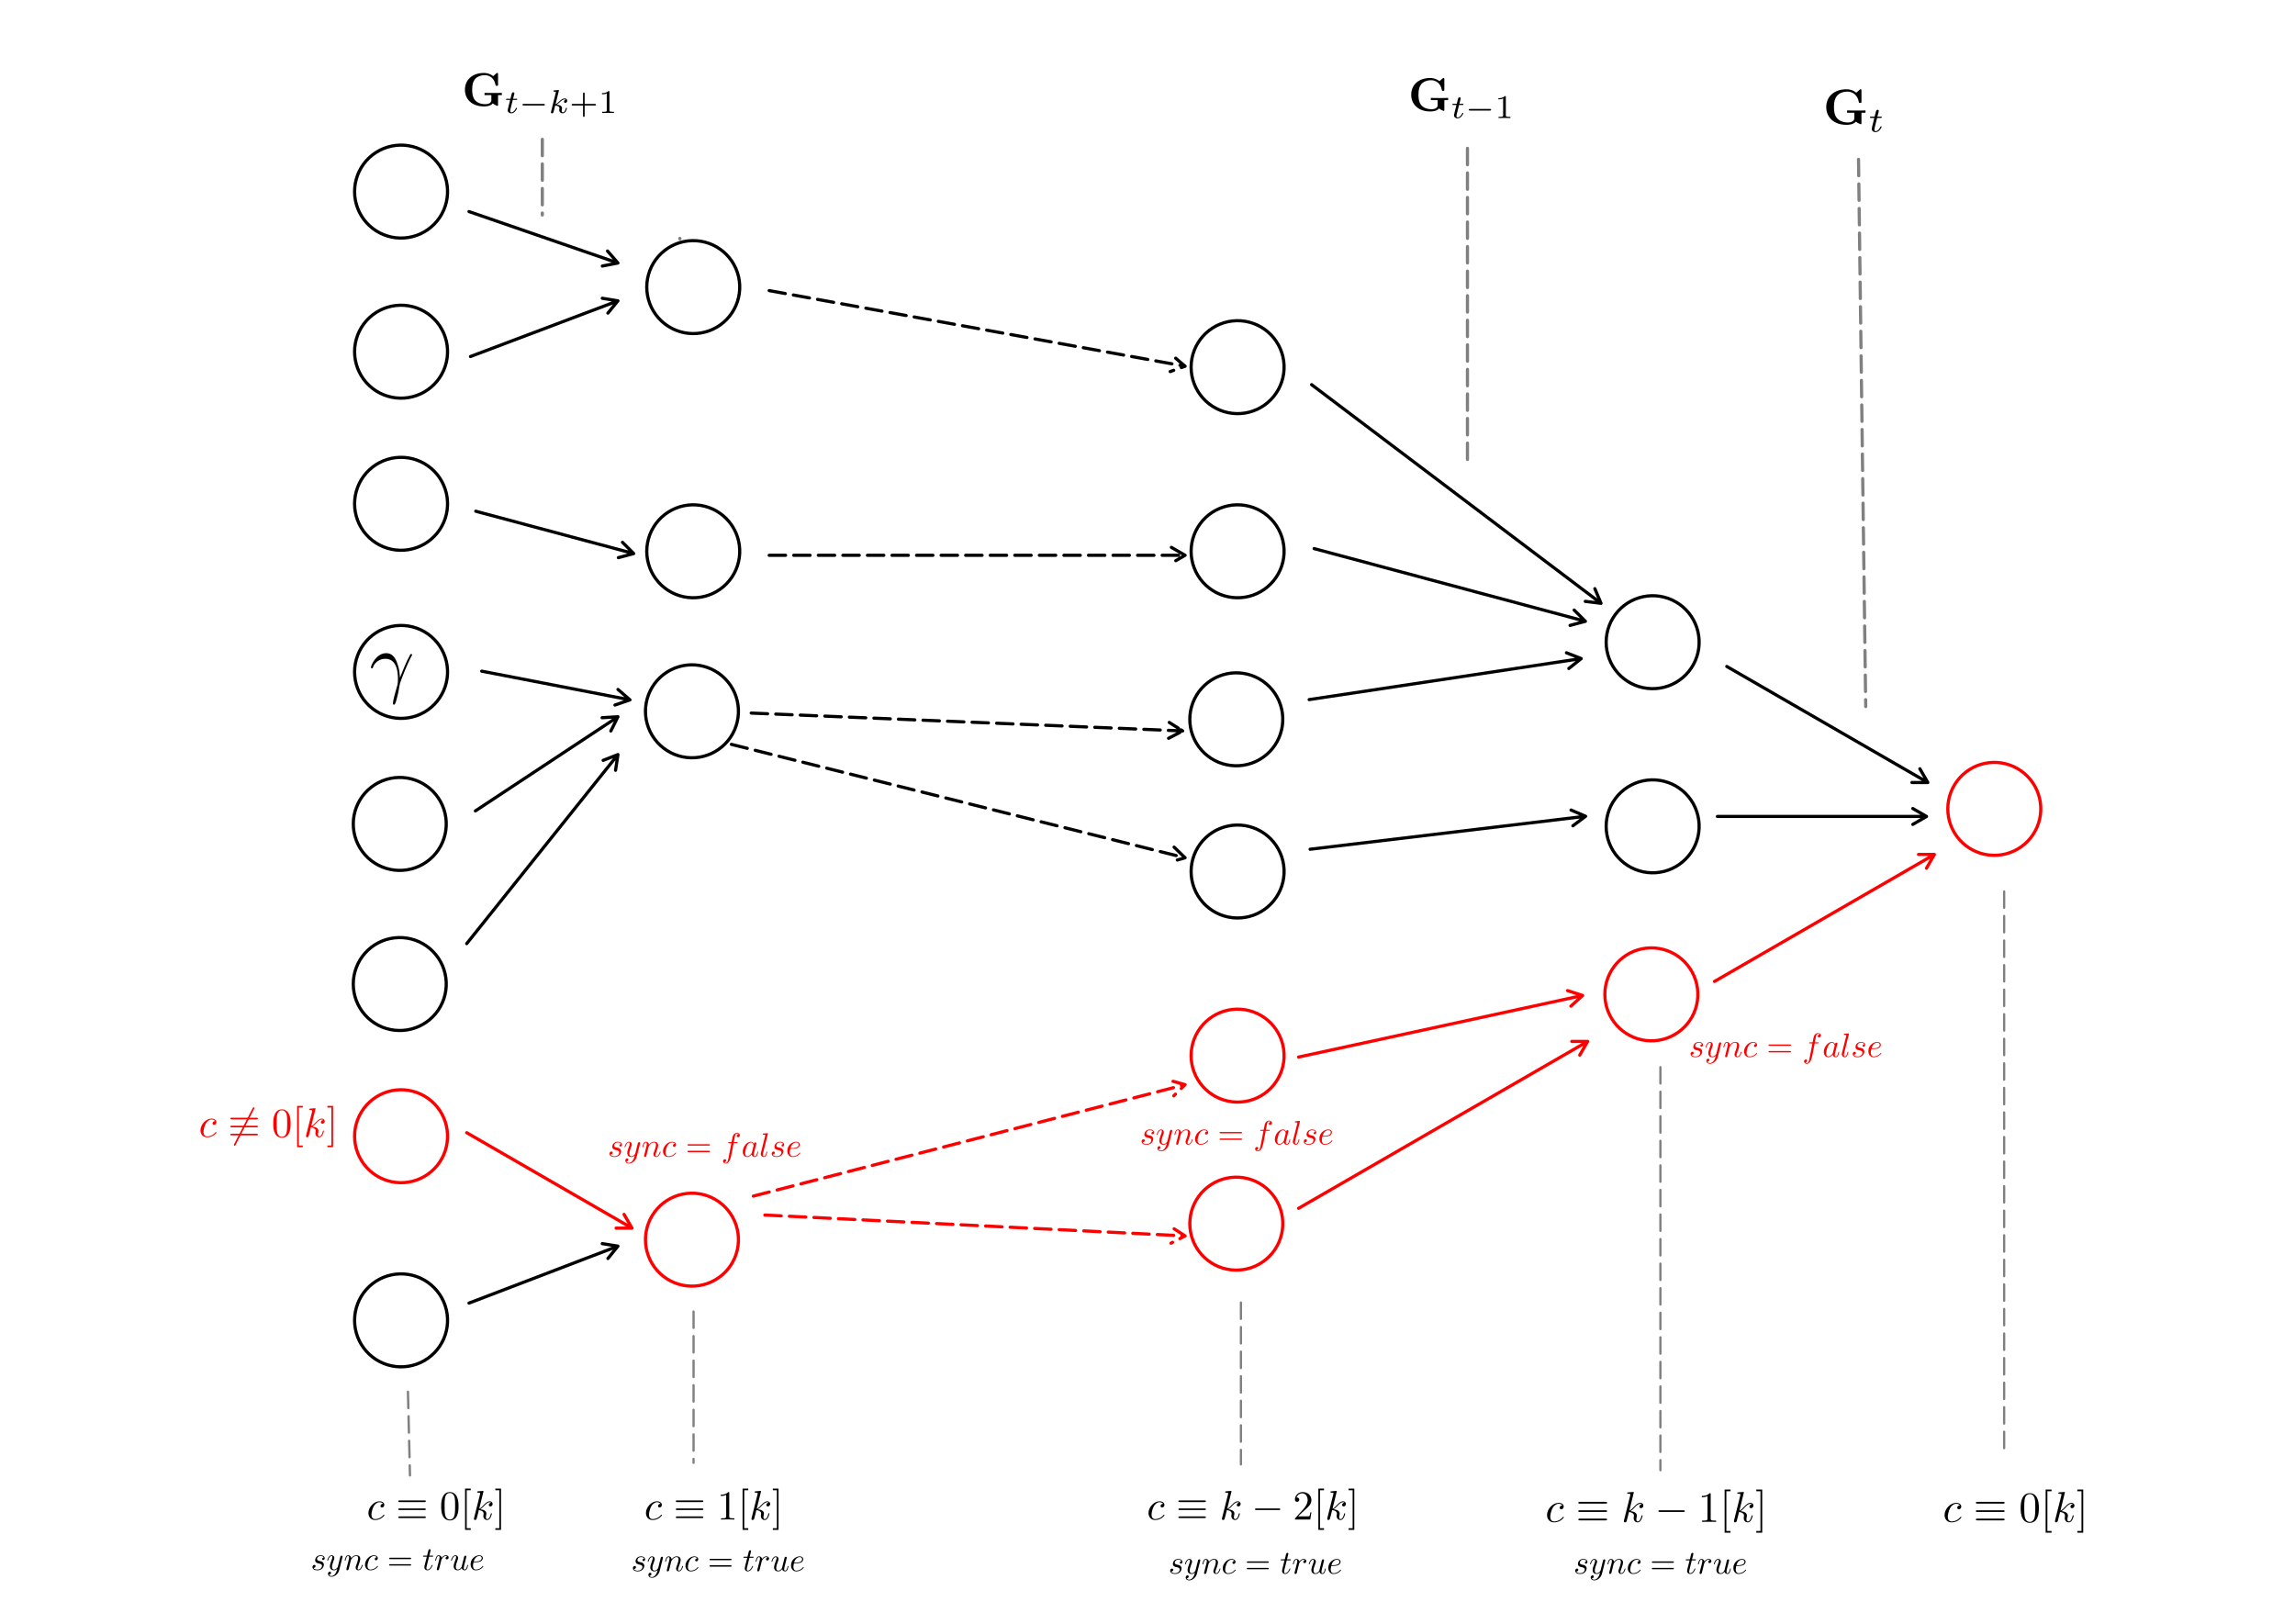 <?xml version="1.0" encoding="UTF-8"?>
<svg xmlns="http://www.w3.org/2000/svg" xmlns:xlink="http://www.w3.org/1999/xlink" width="841pt" height="595pt" viewBox="0 0 841 595" version="1.2">
<defs>
<g>
<symbol overflow="visible" id="glyph0-0">
<path style="stroke:none;" d=""/>
</symbol>
<symbol overflow="visible" id="glyph0-1">
<path style="stroke:none;" d="M 12.016 -0.969 C 12.594 -0.484 13.688 0 13.828 0 C 14.078 0 14.078 -0.234 14.078 -0.516 L 14.078 -4.219 L 15.547 -4.219 L 15.547 -5.078 C 14.906 -5.031 13.312 -5.031 12.594 -5.031 C 11.516 -5.031 9.812 -5.031 8.812 -5.078 L 8.812 -4.219 L 11.469 -4.219 L 11.469 -2.359 C 11.469 -2 11.469 -1.469 10.75 -1.047 C 10.266 -0.766 9.688 -0.656 9.094 -0.656 C 7.516 -0.656 5.922 -1.203 5.031 -2.344 C 4.234 -3.344 4 -4.656 4 -6.328 C 4 -8.391 4.359 -9.453 5.047 -10.359 C 5.781 -11.281 7.203 -11.969 8.969 -11.969 C 10.938 -11.969 12.688 -10.562 13.094 -8.234 C 13.141 -7.875 13.156 -7.844 13.578 -7.844 C 14.062 -7.844 14.078 -7.875 14.078 -8.359 L 14.078 -12.312 C 14.078 -12.656 14.078 -12.828 13.75 -12.828 C 13.578 -12.828 13.547 -12.797 13.406 -12.656 L 12.188 -11.578 C 10.844 -12.641 9.516 -12.828 8.562 -12.828 C 4.031 -12.828 1.172 -10.125 1.172 -6.312 C 1.172 -2.656 3.844 0.203 8.594 0.203 C 9.203 0.203 11.094 0.172 12.016 -0.969 Z M 12.016 -0.969 "/>
</symbol>
<symbol overflow="visible" id="glyph1-0">
<path style="stroke:none;" d=""/>
</symbol>
<symbol overflow="visible" id="glyph1-1">
<path style="stroke:none;" d="M 3.172 -5.094 L 4.484 -5.094 C 4.734 -5.094 4.891 -5.094 4.891 -5.375 C 4.891 -5.562 4.734 -5.562 4.516 -5.562 L 3.281 -5.562 L 3.766 -7.469 C 3.781 -7.531 3.797 -7.594 3.797 -7.641 C 3.797 -7.875 3.625 -8.062 3.359 -8.062 C 3.047 -8.062 2.844 -7.844 2.766 -7.5 C 2.672 -7.188 2.828 -7.797 2.266 -5.562 L 0.953 -5.562 C 0.703 -5.562 0.547 -5.562 0.547 -5.266 C 0.547 -5.094 0.703 -5.094 0.922 -5.094 L 2.156 -5.094 L 1.391 -2.047 C 1.312 -1.734 1.203 -1.266 1.203 -1.094 C 1.203 -0.328 1.844 0.125 2.578 0.125 C 4.016 0.125 4.828 -1.672 4.828 -1.844 C 4.828 -2.016 4.656 -2.016 4.609 -2.016 C 4.453 -2.016 4.453 -1.984 4.344 -1.766 C 3.984 -0.953 3.328 -0.234 2.609 -0.234 C 2.344 -0.234 2.172 -0.406 2.172 -0.859 C 2.172 -1 2.219 -1.266 2.25 -1.391 Z M 3.172 -5.094 "/>
</symbol>
<symbol overflow="visible" id="glyph2-0">
<path style="stroke:none;" d=""/>
</symbol>
<symbol overflow="visible" id="glyph2-1">
<path style="stroke:none;" d="M 11.312 -0.922 C 11.859 -0.453 12.891 0 13.016 0 C 13.25 0 13.25 -0.219 13.25 -0.484 L 13.25 -3.969 L 14.641 -3.969 L 14.641 -4.781 C 14.031 -4.734 12.531 -4.734 11.859 -4.734 C 10.844 -4.734 9.234 -4.734 8.297 -4.781 L 8.297 -3.969 L 10.797 -3.969 L 10.797 -2.219 C 10.797 -1.891 10.797 -1.391 10.125 -0.984 C 9.672 -0.734 9.109 -0.625 8.562 -0.625 C 7.062 -0.625 5.578 -1.125 4.734 -2.203 C 3.984 -3.156 3.766 -4.391 3.766 -5.953 C 3.766 -7.906 4.109 -8.906 4.75 -9.75 C 5.438 -10.625 6.781 -11.266 8.438 -11.266 C 10.297 -11.266 11.938 -9.953 12.312 -7.75 C 12.375 -7.422 12.391 -7.375 12.781 -7.375 C 13.234 -7.375 13.25 -7.422 13.25 -7.859 L 13.25 -11.594 C 13.25 -11.922 13.25 -12.078 12.938 -12.078 C 12.781 -12.078 12.75 -12.047 12.609 -11.922 L 11.469 -10.906 C 10.203 -11.906 8.953 -12.078 8.062 -12.078 C 3.797 -12.078 1.109 -9.531 1.109 -5.938 C 1.109 -2.5 3.625 0.188 8.094 0.188 C 8.656 0.188 10.453 0.156 11.312 -0.922 Z M 11.312 -0.922 "/>
</symbol>
<symbol overflow="visible" id="glyph3-0">
<path style="stroke:none;" d=""/>
</symbol>
<symbol overflow="visible" id="glyph3-1">
<path style="stroke:none;" d="M 2.984 -4.797 L 4.219 -4.797 C 4.453 -4.797 4.609 -4.797 4.609 -5.062 C 4.609 -5.219 4.453 -5.219 4.25 -5.219 L 3.094 -5.219 L 3.547 -7.016 C 3.547 -7.078 3.578 -7.141 3.578 -7.188 C 3.578 -7.406 3.406 -7.578 3.172 -7.578 C 2.859 -7.578 2.672 -7.375 2.594 -7.062 C 2.516 -6.75 2.672 -7.328 2.141 -5.219 L 0.891 -5.219 C 0.672 -5.219 0.516 -5.219 0.516 -4.953 C 0.516 -4.797 0.656 -4.797 0.875 -4.797 L 2.031 -4.797 L 1.312 -1.922 C 1.234 -1.625 1.125 -1.188 1.125 -1.031 C 1.125 -0.312 1.734 0.125 2.422 0.125 C 3.766 0.125 4.531 -1.578 4.531 -1.734 C 4.531 -1.891 4.375 -1.891 4.344 -1.891 C 4.188 -1.891 4.188 -1.875 4.094 -1.656 C 3.75 -0.891 3.125 -0.219 2.469 -0.219 C 2.203 -0.219 2.031 -0.375 2.031 -0.812 C 2.031 -0.938 2.078 -1.188 2.109 -1.312 Z M 2.984 -4.797 "/>
</symbol>
<symbol overflow="visible" id="glyph4-0">
<path style="stroke:none;" d=""/>
</symbol>
<symbol overflow="visible" id="glyph4-1">
<path style="stroke:none;" d="M 9.016 -2.734 C 9.219 -2.734 9.5 -2.734 9.5 -3.031 C 9.5 -3.328 9.234 -3.328 9.016 -3.328 L 1.797 -3.328 C 1.594 -3.328 1.312 -3.328 1.312 -3.047 C 1.312 -2.734 1.594 -2.734 1.797 -2.734 Z M 9.016 -2.734 "/>
</symbol>
<symbol overflow="visible" id="glyph5-0">
<path style="stroke:none;" d=""/>
</symbol>
<symbol overflow="visible" id="glyph5-1">
<path style="stroke:none;" d="M 4.062 -7.719 C 4.062 -8.031 4.031 -8.047 3.703 -8.047 C 2.922 -7.281 1.812 -7.281 1.328 -7.281 L 1.328 -6.844 C 1.609 -6.844 2.406 -6.844 3.078 -7.172 L 3.078 -1 C 3.078 -0.594 3.078 -0.438 1.875 -0.438 L 1.406 -0.438 L 1.406 0 C 1.625 -0.016 3.109 -0.047 3.562 -0.047 C 3.938 -0.047 5.469 -0.016 5.734 0 L 5.734 -0.438 L 5.281 -0.438 C 4.062 -0.438 4.062 -0.594 4.062 -1 Z M 4.062 -7.719 "/>
</symbol>
<symbol overflow="visible" id="glyph6-0">
<path style="stroke:none;" d=""/>
</symbol>
<symbol overflow="visible" id="glyph6-1">
<path style="stroke:none;" d="M 11.312 -0.922 C 11.859 -0.453 12.891 0 13.016 0 C 13.25 0 13.25 -0.219 13.25 -0.484 L 13.25 -3.969 L 14.641 -3.969 L 14.641 -4.781 C 14.031 -4.734 12.531 -4.734 11.859 -4.734 C 10.844 -4.734 9.234 -4.734 8.297 -4.781 L 8.297 -3.969 L 10.797 -3.969 L 10.797 -2.219 C 10.797 -1.891 10.797 -1.391 10.125 -0.984 C 9.672 -0.734 9.109 -0.625 8.562 -0.625 C 7.062 -0.625 5.578 -1.125 4.734 -2.203 C 3.984 -3.156 3.766 -4.391 3.766 -5.953 C 3.766 -7.906 4.109 -8.906 4.75 -9.75 C 5.438 -10.625 6.781 -11.266 8.438 -11.266 C 10.297 -11.266 11.938 -9.953 12.312 -7.75 C 12.375 -7.422 12.391 -7.375 12.781 -7.375 C 13.234 -7.375 13.25 -7.422 13.25 -7.859 L 13.25 -11.594 C 13.25 -11.922 13.25 -12.078 12.938 -12.078 C 12.781 -12.078 12.75 -12.047 12.609 -11.922 L 11.469 -10.906 C 10.203 -11.906 8.953 -12.078 8.062 -12.078 C 3.797 -12.078 1.109 -9.531 1.109 -5.938 C 1.109 -2.5 3.625 0.188 8.094 0.188 C 8.656 0.188 10.453 0.156 11.312 -0.922 Z M 11.312 -0.922 "/>
</symbol>
<symbol overflow="visible" id="glyph7-0">
<path style="stroke:none;" d=""/>
</symbol>
<symbol overflow="visible" id="glyph7-1">
<path style="stroke:none;" d="M 2.984 -4.797 L 4.219 -4.797 C 4.453 -4.797 4.609 -4.797 4.609 -5.062 C 4.609 -5.219 4.453 -5.219 4.25 -5.219 L 3.094 -5.219 L 3.547 -7.016 C 3.547 -7.078 3.578 -7.141 3.578 -7.188 C 3.578 -7.406 3.406 -7.578 3.172 -7.578 C 2.859 -7.578 2.672 -7.375 2.594 -7.062 C 2.516 -6.75 2.672 -7.328 2.141 -5.219 L 0.891 -5.219 C 0.672 -5.219 0.516 -5.219 0.516 -4.953 C 0.516 -4.797 0.656 -4.797 0.875 -4.797 L 2.031 -4.797 L 1.312 -1.922 C 1.234 -1.625 1.125 -1.188 1.125 -1.031 C 1.125 -0.312 1.734 0.125 2.422 0.125 C 3.766 0.125 4.531 -1.578 4.531 -1.734 C 4.531 -1.891 4.375 -1.891 4.344 -1.891 C 4.188 -1.891 4.188 -1.875 4.094 -1.656 C 3.75 -0.891 3.125 -0.219 2.469 -0.219 C 2.203 -0.219 2.031 -0.375 2.031 -0.812 C 2.031 -0.938 2.078 -1.188 2.109 -1.312 Z M 2.984 -4.797 "/>
</symbol>
<symbol overflow="visible" id="glyph7-2">
<path style="stroke:none;" d="M 3.797 -8.047 C 3.812 -8.078 3.844 -8.234 3.844 -8.25 C 3.844 -8.312 3.797 -8.422 3.656 -8.422 C 3.406 -8.422 2.406 -8.312 2.094 -8.297 C 2 -8.281 1.828 -8.266 1.828 -8.016 C 1.828 -7.844 2 -7.844 2.141 -7.844 C 2.734 -7.844 2.734 -7.766 2.734 -7.656 C 2.734 -7.578 2.703 -7.5 2.672 -7.391 L 0.969 -0.531 C 0.906 -0.312 0.906 -0.297 0.906 -0.266 C 0.906 -0.078 1.062 0.125 1.328 0.125 C 1.656 0.125 1.812 -0.125 1.875 -0.391 C 1.906 -0.438 2.422 -2.578 2.469 -2.734 C 3.328 -2.656 4.031 -2.375 4.031 -1.75 C 4.031 -1.688 4.031 -1.625 4 -1.5 C 3.953 -1.328 3.953 -1.266 3.953 -1.125 C 3.953 -0.266 4.656 0.125 5.234 0.125 C 6.422 0.125 6.781 -1.719 6.781 -1.734 C 6.781 -1.891 6.625 -1.891 6.578 -1.891 C 6.422 -1.891 6.406 -1.828 6.344 -1.594 C 6.203 -1.078 5.875 -0.219 5.281 -0.219 C 4.953 -0.219 4.844 -0.516 4.844 -0.844 C 4.844 -1.062 4.844 -1.078 4.922 -1.391 C 4.938 -1.438 4.984 -1.641 4.984 -1.766 C 4.984 -2.844 3.531 -3.016 3.016 -3.062 C 3.375 -3.281 3.812 -3.672 4.031 -3.859 C 4.641 -4.438 5.25 -5 5.922 -5 C 6.078 -5 6.234 -4.969 6.328 -4.844 C 5.812 -4.766 5.703 -4.359 5.703 -4.172 C 5.703 -3.906 5.906 -3.719 6.188 -3.719 C 6.516 -3.719 6.875 -3.984 6.875 -4.5 C 6.875 -4.906 6.578 -5.344 5.938 -5.344 C 5.25 -5.344 4.625 -4.844 4 -4.281 C 3.484 -3.797 3.094 -3.422 2.594 -3.219 Z M 3.797 -8.047 "/>
</symbol>
<symbol overflow="visible" id="glyph8-0">
<path style="stroke:none;" d=""/>
</symbol>
<symbol overflow="visible" id="glyph8-1">
<path style="stroke:none;" d="M 9.016 -2.734 C 9.219 -2.734 9.5 -2.734 9.5 -3.031 C 9.5 -3.328 9.234 -3.328 9.016 -3.328 L 1.797 -3.328 C 1.594 -3.328 1.312 -3.328 1.312 -3.047 C 1.312 -2.734 1.594 -2.734 1.797 -2.734 Z M 9.016 -2.734 "/>
</symbol>
<symbol overflow="visible" id="glyph9-0">
<path style="stroke:none;" d=""/>
</symbol>
<symbol overflow="visible" id="glyph9-1">
<path style="stroke:none;" d="M 5.609 -2.734 L 9.328 -2.734 C 9.484 -2.734 9.766 -2.734 9.766 -3.031 C 9.766 -3.328 9.5 -3.328 9.328 -3.328 L 5.609 -3.328 L 5.609 -7.062 C 5.609 -7.219 5.609 -7.5 5.328 -7.5 C 5.016 -7.5 5.016 -7.219 5.016 -7.062 L 5.016 -3.328 L 1.297 -3.328 C 1.141 -3.328 0.844 -3.328 0.844 -3.047 C 0.844 -2.734 1.125 -2.734 1.297 -2.734 L 5.016 -2.734 L 5.016 0.984 C 5.016 1.141 5.016 1.438 5.312 1.438 C 5.609 1.438 5.609 1.156 5.609 0.984 Z M 5.609 -2.734 "/>
</symbol>
<symbol overflow="visible" id="glyph9-2">
<path style="stroke:none;" d="M 4.062 -7.719 C 4.062 -8.031 4.031 -8.047 3.703 -8.047 C 2.922 -7.281 1.812 -7.281 1.328 -7.281 L 1.328 -6.844 C 1.609 -6.844 2.406 -6.844 3.078 -7.172 L 3.078 -1 C 3.078 -0.594 3.078 -0.438 1.875 -0.438 L 1.406 -0.438 L 1.406 0 C 1.625 -0.016 3.109 -0.047 3.562 -0.047 C 3.938 -0.047 5.469 -0.016 5.734 0 L 5.734 -0.438 L 5.281 -0.438 C 4.062 -0.438 4.062 -0.594 4.062 -1 Z M 4.062 -7.719 "/>
</symbol>
<symbol overflow="visible" id="glyph10-0">
<path style="stroke:none;" d=""/>
</symbol>
<symbol overflow="visible" id="glyph10-1">
<path style="stroke:none;" d="M 4.75 -4.547 C 4.406 -4.531 4.172 -4.266 4.172 -4 C 4.172 -3.828 4.281 -3.641 4.547 -3.641 C 4.812 -3.641 5.109 -3.859 5.109 -4.328 C 5.109 -4.875 4.578 -5.375 3.656 -5.375 C 2.047 -5.375 1.609 -4.141 1.609 -3.594 C 1.609 -2.656 2.5 -2.469 2.859 -2.391 C 3.484 -2.266 4.125 -2.141 4.125 -1.469 C 4.125 -1.156 3.844 -0.141 2.375 -0.141 C 2.219 -0.141 1.281 -0.141 1 -0.781 C 1.453 -0.719 1.766 -1.078 1.766 -1.422 C 1.766 -1.703 1.562 -1.844 1.312 -1.844 C 1 -1.844 0.625 -1.594 0.625 -1.047 C 0.625 -0.359 1.328 0.141 2.375 0.141 C 4.344 0.141 4.812 -1.344 4.812 -1.891 C 4.812 -2.328 4.578 -2.625 4.438 -2.766 C 4.109 -3.109 3.75 -3.172 3.219 -3.281 C 2.781 -3.375 2.297 -3.469 2.297 -4.016 C 2.297 -4.359 2.594 -5.109 3.656 -5.109 C 3.969 -5.109 4.578 -5.016 4.75 -4.547 Z M 4.75 -4.547 "/>
</symbol>
<symbol overflow="visible" id="glyph10-2">
<path style="stroke:none;" d="M 5.906 -4.625 C 5.953 -4.797 5.953 -4.828 5.953 -4.906 C 5.953 -5.125 5.781 -5.234 5.609 -5.234 C 5.484 -5.234 5.281 -5.172 5.172 -4.984 C 5.156 -4.922 5.062 -4.547 5.016 -4.328 C 4.922 -4.016 4.844 -3.688 4.766 -3.359 L 4.219 -1.172 C 4.172 -0.984 3.641 -0.141 2.844 -0.141 C 2.219 -0.141 2.094 -0.672 2.094 -1.125 C 2.094 -1.672 2.297 -2.438 2.703 -3.5 C 2.906 -4 2.953 -4.141 2.953 -4.375 C 2.953 -4.922 2.562 -5.375 1.953 -5.375 C 0.797 -5.375 0.359 -3.609 0.359 -3.5 C 0.359 -3.375 0.469 -3.375 0.5 -3.375 C 0.625 -3.375 0.625 -3.406 0.688 -3.594 C 1.016 -4.734 1.5 -5.109 1.922 -5.109 C 2.016 -5.109 2.219 -5.109 2.219 -4.719 C 2.219 -4.406 2.109 -4.094 2.016 -3.859 C 1.531 -2.578 1.312 -1.891 1.312 -1.312 C 1.312 -0.234 2.078 0.141 2.797 0.141 C 3.266 0.141 3.688 -0.078 4.031 -0.406 C 3.859 0.219 3.719 0.812 3.234 1.453 C 2.922 1.875 2.453 2.219 1.891 2.219 C 1.719 2.219 1.172 2.188 0.969 1.719 C 1.172 1.719 1.328 1.719 1.5 1.562 C 1.609 1.453 1.734 1.297 1.734 1.062 C 1.734 0.688 1.406 0.641 1.281 0.641 C 1.016 0.641 0.609 0.844 0.609 1.438 C 0.609 2.047 1.141 2.484 1.891 2.484 C 3.156 2.484 4.406 1.391 4.734 0.016 Z M 5.906 -4.625 "/>
</symbol>
<symbol overflow="visible" id="glyph10-3">
<path style="stroke:none;" d="M 1.062 -0.719 C 1.031 -0.531 0.953 -0.25 0.953 -0.188 C 0.953 0.031 1.125 0.141 1.312 0.141 C 1.453 0.141 1.672 0.031 1.766 -0.203 C 1.781 -0.234 1.922 -0.797 2 -1.109 L 2.266 -2.203 C 2.328 -2.469 2.406 -2.734 2.469 -3.016 C 2.516 -3.219 2.609 -3.578 2.625 -3.625 C 2.812 -4 3.453 -5.109 4.609 -5.109 C 5.156 -5.109 5.266 -4.656 5.266 -4.25 C 5.266 -3.5 4.672 -1.938 4.469 -1.422 C 4.359 -1.141 4.359 -1 4.359 -0.859 C 4.359 -0.297 4.781 0.141 5.344 0.141 C 6.484 0.141 6.938 -1.641 6.938 -1.734 C 6.938 -1.859 6.828 -1.859 6.797 -1.859 C 6.672 -1.859 6.672 -1.828 6.609 -1.641 C 6.375 -0.812 5.969 -0.141 5.375 -0.141 C 5.172 -0.141 5.078 -0.25 5.078 -0.531 C 5.078 -0.844 5.188 -1.125 5.297 -1.391 C 5.531 -2.047 6.047 -3.375 6.047 -4.078 C 6.047 -4.891 5.516 -5.375 4.641 -5.375 C 3.547 -5.375 2.953 -4.594 2.75 -4.312 C 2.688 -5 2.188 -5.375 1.625 -5.375 C 1.062 -5.375 0.844 -4.906 0.719 -4.688 C 0.516 -4.266 0.359 -3.547 0.359 -3.5 C 0.359 -3.375 0.469 -3.375 0.5 -3.375 C 0.625 -3.375 0.625 -3.391 0.703 -3.656 C 0.906 -4.516 1.156 -5.109 1.594 -5.109 C 1.828 -5.109 1.969 -4.953 1.969 -4.547 C 1.969 -4.297 1.938 -4.156 1.781 -3.531 Z M 1.062 -0.719 "/>
</symbol>
<symbol overflow="visible" id="glyph10-4">
<path style="stroke:none;" d="M 4.812 -4.625 C 4.625 -4.625 4.453 -4.625 4.281 -4.453 C 4.078 -4.266 4.062 -4.062 4.062 -3.969 C 4.062 -3.688 4.281 -3.547 4.516 -3.547 C 4.859 -3.547 5.188 -3.844 5.188 -4.328 C 5.188 -4.922 4.625 -5.375 3.75 -5.375 C 2.109 -5.375 0.5 -3.641 0.5 -1.922 C 0.5 -0.828 1.203 0.141 2.469 0.141 C 4.203 0.141 5.234 -1.156 5.234 -1.297 C 5.234 -1.375 5.156 -1.453 5.078 -1.453 C 5.016 -1.453 5 -1.438 4.922 -1.344 C 3.969 -0.141 2.641 -0.141 2.484 -0.141 C 1.719 -0.141 1.391 -0.734 1.391 -1.453 C 1.391 -1.953 1.641 -3.141 2.047 -3.891 C 2.438 -4.578 3.094 -5.109 3.766 -5.109 C 4.188 -5.109 4.641 -4.953 4.812 -4.625 Z M 4.812 -4.625 "/>
</symbol>
<symbol overflow="visible" id="glyph10-5">
<path style="stroke:none;" d="M 2.5 -4.859 L 3.641 -4.859 C 3.891 -4.859 4.016 -4.859 4.016 -5.109 C 4.016 -5.234 3.891 -5.234 3.672 -5.234 L 2.594 -5.234 C 3.031 -6.969 3.094 -7.203 3.094 -7.281 C 3.094 -7.484 2.953 -7.609 2.75 -7.609 C 2.703 -7.609 2.375 -7.594 2.266 -7.172 L 1.781 -5.234 L 0.641 -5.234 C 0.406 -5.234 0.281 -5.234 0.281 -5.016 C 0.281 -4.859 0.375 -4.859 0.625 -4.859 L 1.688 -4.859 C 0.812 -1.406 0.766 -1.203 0.766 -0.984 C 0.766 -0.328 1.234 0.141 1.891 0.141 C 3.125 0.141 3.812 -1.641 3.812 -1.734 C 3.812 -1.859 3.719 -1.859 3.672 -1.859 C 3.562 -1.859 3.547 -1.828 3.484 -1.688 C 2.969 -0.422 2.328 -0.141 1.906 -0.141 C 1.656 -0.141 1.531 -0.297 1.531 -0.688 C 1.531 -0.984 1.562 -1.062 1.609 -1.281 Z M 2.5 -4.859 "/>
</symbol>
<symbol overflow="visible" id="glyph10-6">
<path style="stroke:none;" d="M 1.062 -0.719 C 1.031 -0.531 0.953 -0.25 0.953 -0.188 C 0.953 0.031 1.125 0.141 1.312 0.141 C 1.453 0.141 1.672 0.031 1.766 -0.203 C 1.781 -0.25 2.203 -1.906 2.25 -2.125 C 2.344 -2.531 2.562 -3.375 2.641 -3.703 C 2.688 -3.859 3.031 -4.438 3.312 -4.703 C 3.422 -4.797 3.766 -5.109 4.297 -5.109 C 4.609 -5.109 4.797 -4.953 4.797 -4.953 C 4.438 -4.906 4.172 -4.609 4.172 -4.297 C 4.172 -4.094 4.297 -3.859 4.625 -3.859 C 4.953 -3.859 5.297 -4.141 5.297 -4.578 C 5.297 -5.016 4.906 -5.375 4.297 -5.375 C 3.5 -5.375 2.969 -4.781 2.734 -4.438 C 2.641 -4.984 2.203 -5.375 1.625 -5.375 C 1.062 -5.375 0.844 -4.906 0.734 -4.688 C 0.516 -4.266 0.359 -3.531 0.359 -3.5 C 0.359 -3.375 0.469 -3.375 0.5 -3.375 C 0.625 -3.375 0.625 -3.391 0.703 -3.656 C 0.906 -4.516 1.156 -5.109 1.594 -5.109 C 1.797 -5.109 1.969 -5.016 1.969 -4.547 C 1.969 -4.297 1.938 -4.156 1.781 -3.531 Z M 1.062 -0.719 "/>
</symbol>
<symbol overflow="visible" id="glyph10-7">
<path style="stroke:none;" d="M 4.25 -0.688 C 4.391 -0.188 4.812 0.141 5.344 0.141 C 5.766 0.141 6.047 -0.141 6.234 -0.531 C 6.438 -0.969 6.594 -1.719 6.594 -1.734 C 6.594 -1.859 6.484 -1.859 6.453 -1.859 C 6.328 -1.859 6.328 -1.812 6.281 -1.641 C 6.109 -0.953 5.891 -0.141 5.375 -0.141 C 5.125 -0.141 5 -0.297 5 -0.688 C 5 -0.953 5.141 -1.531 5.234 -1.953 L 5.578 -3.266 C 5.609 -3.453 5.734 -3.922 5.781 -4.094 C 5.844 -4.375 5.969 -4.844 5.969 -4.906 C 5.969 -5.125 5.797 -5.234 5.609 -5.234 C 5.562 -5.234 5.234 -5.234 5.141 -4.812 C 4.906 -3.922 4.375 -1.797 4.234 -1.156 C 4.219 -1.109 3.734 -0.141 2.844 -0.141 C 2.219 -0.141 2.094 -0.688 2.094 -1.125 C 2.094 -1.812 2.438 -2.766 2.75 -3.609 C 2.891 -3.969 2.953 -4.141 2.953 -4.375 C 2.953 -4.922 2.562 -5.375 1.953 -5.375 C 0.797 -5.375 0.359 -3.609 0.359 -3.5 C 0.359 -3.375 0.469 -3.375 0.5 -3.375 C 0.625 -3.375 0.625 -3.406 0.688 -3.594 C 1 -4.656 1.453 -5.109 1.922 -5.109 C 2.031 -5.109 2.219 -5.094 2.219 -4.703 C 2.219 -4.406 2.094 -4.062 2.016 -3.875 C 1.562 -2.672 1.312 -1.922 1.312 -1.328 C 1.312 -0.172 2.156 0.141 2.812 0.141 C 3.609 0.141 4.047 -0.406 4.25 -0.688 Z M 4.25 -0.688 "/>
</symbol>
<symbol overflow="visible" id="glyph10-8">
<path style="stroke:none;" d="M 2.266 -2.812 C 2.625 -2.812 3.531 -2.828 4.141 -3.094 C 4.984 -3.453 5.047 -4.172 5.047 -4.344 C 5.047 -4.875 4.578 -5.375 3.75 -5.375 C 2.391 -5.375 0.562 -4.188 0.562 -2.062 C 0.562 -0.828 1.281 0.141 2.469 0.141 C 4.203 0.141 5.234 -1.156 5.234 -1.297 C 5.234 -1.375 5.156 -1.453 5.078 -1.453 C 5.016 -1.453 5 -1.438 4.922 -1.344 C 3.969 -0.141 2.641 -0.141 2.484 -0.141 C 1.547 -0.141 1.438 -1.156 1.438 -1.547 C 1.438 -1.688 1.453 -2.062 1.625 -2.812 Z M 1.703 -3.078 C 2.172 -4.922 3.422 -5.109 3.75 -5.109 C 4.312 -5.109 4.641 -4.75 4.641 -4.344 C 4.641 -3.078 2.703 -3.078 2.203 -3.078 Z M 1.703 -3.078 "/>
</symbol>
<symbol overflow="visible" id="glyph11-0">
<path style="stroke:none;" d=""/>
</symbol>
<symbol overflow="visible" id="glyph11-1">
<path style="stroke:none;" d="M 8.344 -3.969 C 8.531 -3.969 8.766 -3.969 8.766 -4.219 C 8.766 -4.469 8.531 -4.469 8.359 -4.469 L 1.078 -4.469 C 0.906 -4.469 0.688 -4.469 0.688 -4.219 C 0.688 -3.969 0.906 -3.969 1.094 -3.969 Z M 8.359 -1.609 C 8.531 -1.609 8.766 -1.609 8.766 -1.859 C 8.766 -2.109 8.531 -2.109 8.344 -2.109 L 1.094 -2.109 C 0.906 -2.109 0.688 -2.109 0.688 -1.859 C 0.688 -1.609 0.906 -1.609 1.078 -1.609 Z M 8.359 -1.609 "/>
</symbol>
<symbol overflow="visible" id="glyph12-0">
<path style="stroke:none;" d=""/>
</symbol>
<symbol overflow="visible" id="glyph12-1">
<path style="stroke:none;" d="M 5.984 -5.75 C 5.75 -5.75 5.531 -5.75 5.328 -5.531 C 5.078 -5.312 5.047 -5.047 5.047 -4.953 C 5.047 -4.578 5.328 -4.422 5.609 -4.422 C 6.047 -4.422 6.453 -4.781 6.453 -5.391 C 6.453 -6.125 5.75 -6.688 4.672 -6.688 C 2.625 -6.688 0.625 -4.516 0.625 -2.391 C 0.625 -1.031 1.5 0.172 3.078 0.172 C 5.234 0.172 6.5 -1.438 6.5 -1.625 C 6.5 -1.703 6.406 -1.812 6.328 -1.812 C 6.25 -1.812 6.219 -1.781 6.125 -1.656 C 4.938 -0.172 3.281 -0.172 3.094 -0.172 C 2.141 -0.172 1.734 -0.906 1.734 -1.812 C 1.734 -2.438 2.047 -3.906 2.562 -4.844 C 3.031 -5.703 3.859 -6.359 4.688 -6.359 C 5.203 -6.359 5.781 -6.156 5.984 -5.75 Z M 5.984 -5.75 "/>
</symbol>
<symbol overflow="visible" id="glyph12-2">
<path style="stroke:none;" d="M 4.344 -10.328 C 4.344 -10.344 4.344 -10.5 4.141 -10.5 C 3.797 -10.5 2.688 -10.375 2.297 -10.344 C 2.172 -10.328 2.016 -10.312 2.016 -10.047 C 2.016 -9.859 2.141 -9.859 2.375 -9.859 C 3.094 -9.859 3.125 -9.75 3.125 -9.609 L 3.078 -9.297 L 0.891 -0.594 C 0.828 -0.375 0.828 -0.344 0.828 -0.25 C 0.828 0.094 1.141 0.172 1.266 0.172 C 1.469 0.172 1.688 0.031 1.781 -0.156 C 1.859 -0.281 2.547 -3.078 2.625 -3.469 C 3.141 -3.422 4.391 -3.172 4.391 -2.172 C 4.391 -2.078 4.391 -2.016 4.344 -1.859 C 4.312 -1.672 4.281 -1.5 4.281 -1.328 C 4.281 -0.438 4.891 0.172 5.672 0.172 C 6.125 0.172 6.531 -0.078 6.859 -0.641 C 7.25 -1.297 7.406 -2.125 7.406 -2.156 C 7.406 -2.312 7.281 -2.312 7.234 -2.312 C 7.078 -2.312 7.062 -2.25 7.016 -2.047 C 6.719 -0.938 6.375 -0.172 5.703 -0.172 C 5.422 -0.172 5.219 -0.328 5.219 -0.875 C 5.219 -1.141 5.281 -1.484 5.344 -1.719 C 5.406 -1.984 5.406 -2.047 5.406 -2.188 C 5.406 -3.172 4.453 -3.609 3.156 -3.781 C 3.625 -4.047 4.109 -4.531 4.469 -4.906 C 5.188 -5.703 5.891 -6.359 6.625 -6.359 C 6.719 -6.359 6.734 -6.359 6.766 -6.344 C 6.938 -6.312 6.953 -6.312 7.078 -6.219 C 7.109 -6.203 7.109 -6.188 7.141 -6.156 C 6.406 -6.109 6.281 -5.516 6.281 -5.344 C 6.281 -5.094 6.438 -4.812 6.859 -4.812 C 7.25 -4.812 7.688 -5.141 7.688 -5.734 C 7.688 -6.188 7.328 -6.688 6.656 -6.688 C 6.234 -6.688 5.531 -6.562 4.453 -5.359 C 3.938 -4.781 3.344 -4.172 2.766 -3.953 Z M 4.344 -10.328 "/>
</symbol>
<symbol overflow="visible" id="glyph13-0">
<path style="stroke:none;" d=""/>
</symbol>
<symbol overflow="visible" id="glyph13-1">
<path style="stroke:none;" d="M 9.531 -10.234 C 9.656 -10.453 9.656 -10.484 9.656 -10.531 C 9.656 -10.641 9.562 -10.828 9.344 -10.828 C 9.172 -10.828 9.125 -10.734 9.016 -10.531 L 2.219 2.672 C 2.109 2.891 2.109 2.922 2.109 2.969 C 2.109 3.078 2.203 3.266 2.406 3.266 C 2.594 3.266 2.625 3.172 2.734 2.969 Z M 9.531 -10.234 "/>
</symbol>
<symbol overflow="visible" id="glyph13-2">
<path style="stroke:none;" d="M 10.375 -6.406 C 10.641 -6.406 10.922 -6.406 10.922 -6.719 C 10.922 -7.016 10.641 -7.016 10.391 -7.016 L 1.359 -7.016 C 1.109 -7.016 0.828 -7.016 0.828 -6.719 C 0.828 -6.406 1.141 -6.406 1.375 -6.406 Z M 10.391 -0.547 C 10.641 -0.547 10.922 -0.547 10.922 -0.844 C 10.922 -1.156 10.641 -1.156 10.375 -1.156 L 1.375 -1.156 C 1.141 -1.156 0.828 -1.156 0.828 -0.844 C 0.828 -0.547 1.109 -0.547 1.359 -0.547 Z M 10.391 -3.484 C 10.641 -3.484 10.922 -3.484 10.922 -3.781 C 10.922 -4.078 10.641 -4.078 10.391 -4.078 L 1.359 -4.078 C 1.109 -4.078 0.828 -4.078 0.828 -3.781 C 0.828 -3.484 1.109 -3.484 1.359 -3.484 Z M 10.391 -3.484 "/>
</symbol>
<symbol overflow="visible" id="glyph14-0">
<path style="stroke:none;" d=""/>
</symbol>
<symbol overflow="visible" id="glyph14-1">
<path style="stroke:none;" d="M 6.953 -4.844 C 6.953 -6.047 6.875 -7.266 6.359 -8.375 C 5.656 -9.828 4.422 -10.078 3.781 -10.078 C 2.875 -10.078 1.766 -9.688 1.156 -8.266 C 0.672 -7.234 0.594 -6.047 0.594 -4.844 C 0.594 -3.703 0.656 -2.344 1.266 -1.188 C 1.922 0.031 3.031 0.328 3.766 0.328 C 4.578 0.328 5.734 0.016 6.391 -1.422 C 6.875 -2.469 6.953 -3.641 6.953 -4.844 Z M 3.766 0 C 3.172 0 2.281 -0.375 2.016 -1.828 C 1.844 -2.734 1.844 -4.125 1.844 -5.016 C 1.844 -5.984 1.844 -6.984 1.969 -7.797 C 2.25 -9.609 3.391 -9.734 3.766 -9.734 C 4.266 -9.734 5.266 -9.469 5.547 -7.969 C 5.703 -7.125 5.703 -5.969 5.703 -5.016 C 5.703 -3.891 5.703 -2.859 5.531 -1.891 C 5.312 -0.453 4.453 0 3.766 0 Z M 3.766 0 "/>
</symbol>
<symbol overflow="visible" id="glyph14-2">
<path style="stroke:none;" d="M 3.859 3.781 L 3.859 3.172 L 2.391 3.172 L 2.391 -10.734 L 3.859 -10.734 L 3.859 -11.344 L 1.781 -11.344 L 1.781 3.781 Z M 3.859 3.781 "/>
</symbol>
<symbol overflow="visible" id="glyph14-3">
<path style="stroke:none;" d="M 2.406 -11.344 L 0.328 -11.344 L 0.328 -10.734 L 1.797 -10.734 L 1.797 3.172 L 0.328 3.172 L 0.328 3.781 L 2.406 3.781 Z M 2.406 -11.344 "/>
</symbol>
<symbol overflow="visible" id="glyph15-0">
<path style="stroke:none;" d=""/>
</symbol>
<symbol overflow="visible" id="glyph15-1">
<path style="stroke:none;" d="M 4.844 -4.625 C 4.484 -4.609 4.25 -4.344 4.25 -4.078 C 4.25 -3.891 4.359 -3.719 4.625 -3.719 C 4.906 -3.719 5.203 -3.922 5.203 -4.406 C 5.203 -4.969 4.672 -5.469 3.719 -5.469 C 2.094 -5.469 1.641 -4.203 1.641 -3.656 C 1.641 -2.703 2.547 -2.516 2.906 -2.438 C 3.547 -2.312 4.188 -2.172 4.188 -1.5 C 4.188 -1.172 3.906 -0.141 2.422 -0.141 C 2.25 -0.141 1.297 -0.141 1.016 -0.797 C 1.484 -0.734 1.797 -1.094 1.797 -1.453 C 1.797 -1.734 1.594 -1.875 1.344 -1.875 C 1.016 -1.875 0.641 -1.625 0.641 -1.062 C 0.641 -0.359 1.344 0.141 2.406 0.141 C 4.422 0.141 4.906 -1.359 4.906 -1.922 C 4.906 -2.359 4.672 -2.672 4.516 -2.828 C 4.188 -3.172 3.828 -3.234 3.281 -3.344 C 2.828 -3.438 2.344 -3.531 2.344 -4.078 C 2.344 -4.438 2.641 -5.203 3.719 -5.203 C 4.031 -5.203 4.656 -5.109 4.844 -4.625 Z M 4.844 -4.625 "/>
</symbol>
<symbol overflow="visible" id="glyph15-2">
<path style="stroke:none;" d="M 6.016 -4.719 C 6.062 -4.891 6.062 -4.906 6.062 -5 C 6.062 -5.219 5.891 -5.328 5.703 -5.328 C 5.578 -5.328 5.391 -5.266 5.266 -5.078 C 5.25 -5.016 5.141 -4.625 5.094 -4.406 C 5.016 -4.078 4.922 -3.75 4.844 -3.422 L 4.297 -1.188 C 4.25 -1 3.719 -0.141 2.891 -0.141 C 2.266 -0.141 2.125 -0.688 2.125 -1.141 C 2.125 -1.703 2.344 -2.469 2.766 -3.562 C 2.953 -4.078 3 -4.203 3 -4.453 C 3 -5.016 2.609 -5.469 2 -5.469 C 0.812 -5.469 0.359 -3.672 0.359 -3.562 C 0.359 -3.438 0.484 -3.438 0.5 -3.438 C 0.625 -3.438 0.641 -3.469 0.703 -3.656 C 1.047 -4.828 1.531 -5.203 1.953 -5.203 C 2.047 -5.203 2.266 -5.203 2.266 -4.797 C 2.266 -4.484 2.141 -4.172 2.047 -3.938 C 1.562 -2.625 1.344 -1.922 1.344 -1.344 C 1.344 -0.234 2.109 0.141 2.844 0.141 C 3.328 0.141 3.75 -0.078 4.094 -0.422 C 3.938 0.219 3.781 0.828 3.297 1.484 C 2.969 1.906 2.5 2.266 1.938 2.266 C 1.75 2.266 1.203 2.234 0.984 1.75 C 1.188 1.75 1.344 1.75 1.516 1.594 C 1.641 1.484 1.766 1.328 1.766 1.094 C 1.766 0.703 1.438 0.656 1.312 0.656 C 1.031 0.656 0.625 0.859 0.625 1.453 C 0.625 2.078 1.156 2.531 1.938 2.531 C 3.203 2.531 4.484 1.406 4.828 0.016 Z M 6.016 -4.719 "/>
</symbol>
<symbol overflow="visible" id="glyph15-3">
<path style="stroke:none;" d="M 1.094 -0.734 C 1.047 -0.547 0.984 -0.266 0.984 -0.203 C 0.984 0.031 1.156 0.141 1.344 0.141 C 1.484 0.141 1.703 0.031 1.797 -0.203 C 1.812 -0.234 1.953 -0.812 2.031 -1.125 L 2.297 -2.234 C 2.375 -2.516 2.453 -2.781 2.516 -3.062 C 2.562 -3.281 2.656 -3.641 2.672 -3.688 C 2.859 -4.078 3.516 -5.203 4.688 -5.203 C 5.25 -5.203 5.359 -4.734 5.359 -4.328 C 5.359 -3.562 4.75 -1.984 4.547 -1.453 C 4.438 -1.156 4.438 -1.016 4.438 -0.875 C 4.438 -0.297 4.859 0.141 5.438 0.141 C 6.609 0.141 7.062 -1.672 7.062 -1.766 C 7.062 -1.891 6.953 -1.891 6.922 -1.891 C 6.797 -1.891 6.797 -1.859 6.734 -1.672 C 6.484 -0.828 6.078 -0.141 5.469 -0.141 C 5.266 -0.141 5.172 -0.266 5.172 -0.547 C 5.172 -0.859 5.281 -1.156 5.391 -1.422 C 5.625 -2.078 6.156 -3.438 6.156 -4.141 C 6.156 -4.969 5.625 -5.469 4.734 -5.469 C 3.609 -5.469 3 -4.672 2.797 -4.391 C 2.734 -5.094 2.234 -5.469 1.656 -5.469 C 1.094 -5.469 0.859 -4.984 0.734 -4.766 C 0.531 -4.344 0.359 -3.609 0.359 -3.562 C 0.359 -3.438 0.484 -3.438 0.5 -3.438 C 0.625 -3.438 0.641 -3.453 0.719 -3.719 C 0.922 -4.609 1.172 -5.203 1.625 -5.203 C 1.875 -5.203 2 -5.031 2 -4.625 C 2 -4.375 1.969 -4.234 1.812 -3.594 Z M 1.094 -0.734 "/>
</symbol>
<symbol overflow="visible" id="glyph15-4">
<path style="stroke:none;" d="M 4.906 -4.703 C 4.703 -4.703 4.531 -4.703 4.359 -4.531 C 4.156 -4.344 4.141 -4.141 4.141 -4.047 C 4.141 -3.75 4.359 -3.609 4.594 -3.609 C 4.953 -3.609 5.281 -3.906 5.281 -4.406 C 5.281 -5.016 4.703 -5.469 3.828 -5.469 C 2.156 -5.469 0.5 -3.703 0.5 -1.953 C 0.5 -0.844 1.219 0.141 2.516 0.141 C 4.281 0.141 5.328 -1.172 5.328 -1.328 C 5.328 -1.391 5.25 -1.484 5.172 -1.484 C 5.109 -1.484 5.094 -1.453 5.016 -1.359 C 4.031 -0.141 2.688 -0.141 2.531 -0.141 C 1.75 -0.141 1.422 -0.75 1.422 -1.484 C 1.422 -2 1.672 -3.188 2.094 -3.953 C 2.469 -4.672 3.156 -5.203 3.844 -5.203 C 4.25 -5.203 4.734 -5.031 4.906 -4.703 Z M 4.906 -4.703 "/>
</symbol>
<symbol overflow="visible" id="glyph15-5">
<path style="stroke:none;" d="M 4.547 -4.953 L 5.609 -4.953 C 5.859 -4.953 5.984 -4.953 5.984 -5.203 C 5.984 -5.328 5.859 -5.328 5.641 -5.328 L 4.609 -5.328 L 4.875 -6.75 C 4.922 -7 5.094 -7.891 5.172 -8.031 C 5.281 -8.266 5.5 -8.453 5.75 -8.453 C 5.797 -8.453 6.125 -8.453 6.359 -8.234 C 5.812 -8.188 5.688 -7.75 5.688 -7.562 C 5.688 -7.281 5.922 -7.125 6.156 -7.125 C 6.469 -7.125 6.828 -7.406 6.828 -7.875 C 6.828 -8.438 6.266 -8.719 5.75 -8.719 C 5.328 -8.719 4.547 -8.5 4.188 -7.281 C 4.109 -7.016 4.078 -6.891 3.781 -5.328 L 2.922 -5.328 C 2.688 -5.328 2.547 -5.328 2.547 -5.094 C 2.547 -4.953 2.656 -4.953 2.891 -4.953 L 3.719 -4.953 L 2.781 -0.062 C 2.562 1.141 2.344 2.266 1.703 2.266 C 1.656 2.266 1.344 2.266 1.109 2.047 C 1.688 2 1.797 1.562 1.797 1.375 C 1.797 1.094 1.578 0.938 1.344 0.938 C 1.016 0.938 0.656 1.219 0.656 1.688 C 0.656 2.234 1.203 2.531 1.703 2.531 C 2.391 2.531 2.891 1.812 3.109 1.344 C 3.5 0.562 3.781 -0.938 3.797 -1.031 Z M 4.547 -4.953 "/>
</symbol>
<symbol overflow="visible" id="glyph15-6">
<path style="stroke:none;" d="M 4.609 -4.672 C 4.391 -5.141 4.031 -5.469 3.484 -5.469 C 2.031 -5.469 0.5 -3.656 0.5 -1.844 C 0.5 -0.688 1.172 0.141 2.141 0.141 C 2.391 0.141 3 0.094 3.75 -0.797 C 3.844 -0.266 4.281 0.141 4.875 0.141 C 5.312 0.141 5.594 -0.156 5.797 -0.547 C 6 -0.984 6.156 -1.75 6.156 -1.766 C 6.156 -1.891 6.047 -1.891 6.016 -1.891 C 5.891 -1.891 5.875 -1.844 5.844 -1.672 C 5.625 -0.859 5.406 -0.141 4.906 -0.141 C 4.562 -0.141 4.531 -0.453 4.531 -0.703 C 4.531 -0.984 4.547 -1.078 4.688 -1.625 C 4.828 -2.141 4.844 -2.266 4.969 -2.734 L 5.406 -4.469 C 5.5 -4.812 5.5 -4.844 5.5 -4.891 C 5.5 -5.094 5.344 -5.219 5.141 -5.219 C 4.844 -5.219 4.656 -4.953 4.609 -4.672 Z M 3.812 -1.469 C 3.75 -1.25 3.75 -1.219 3.562 -1.016 C 3.016 -0.328 2.516 -0.141 2.172 -0.141 C 1.547 -0.141 1.375 -0.812 1.375 -1.297 C 1.375 -1.922 1.766 -3.438 2.047 -4.016 C 2.438 -4.734 3 -5.203 3.484 -5.203 C 4.297 -5.203 4.469 -4.188 4.469 -4.109 C 4.469 -4.031 4.438 -3.953 4.438 -3.891 Z M 3.812 -1.469 "/>
</symbol>
<symbol overflow="visible" id="glyph15-7">
<path style="stroke:none;" d="M 3.188 -8.453 C 3.188 -8.469 3.188 -8.594 3.031 -8.594 C 2.75 -8.594 1.844 -8.484 1.516 -8.469 C 1.422 -8.453 1.281 -8.438 1.281 -8.203 C 1.281 -8.062 1.406 -8.062 1.594 -8.062 C 2.188 -8.062 2.203 -7.953 2.203 -7.859 L 2.172 -7.609 L 0.609 -1.422 C 0.562 -1.281 0.547 -1.203 0.547 -1 C 0.547 -0.297 1.094 0.141 1.672 0.141 C 2.078 0.141 2.391 -0.109 2.594 -0.562 C 2.828 -1.031 2.969 -1.75 2.969 -1.766 C 2.969 -1.891 2.859 -1.891 2.828 -1.891 C 2.703 -1.891 2.688 -1.844 2.641 -1.672 C 2.438 -0.859 2.203 -0.141 1.703 -0.141 C 1.344 -0.141 1.344 -0.531 1.344 -0.703 C 1.344 -1 1.344 -1.062 1.406 -1.297 Z M 3.188 -8.453 "/>
</symbol>
<symbol overflow="visible" id="glyph15-8">
<path style="stroke:none;" d="M 2.312 -2.859 C 2.672 -2.859 3.594 -2.891 4.203 -3.141 C 5.078 -3.516 5.141 -4.25 5.141 -4.422 C 5.141 -4.969 4.672 -5.469 3.812 -5.469 C 2.438 -5.469 0.562 -4.266 0.562 -2.109 C 0.562 -0.844 1.297 0.141 2.516 0.141 C 4.281 0.141 5.328 -1.172 5.328 -1.328 C 5.328 -1.391 5.25 -1.484 5.172 -1.484 C 5.109 -1.484 5.094 -1.453 5.016 -1.359 C 4.031 -0.141 2.688 -0.141 2.531 -0.141 C 1.578 -0.141 1.453 -1.172 1.453 -1.578 C 1.453 -1.719 1.469 -2.109 1.656 -2.859 Z M 1.734 -3.125 C 2.219 -5.016 3.484 -5.203 3.812 -5.203 C 4.391 -5.203 4.734 -4.844 4.734 -4.422 C 4.734 -3.125 2.75 -3.125 2.234 -3.125 Z M 1.734 -3.125 "/>
</symbol>
<symbol overflow="visible" id="glyph16-0">
<path style="stroke:none;" d=""/>
</symbol>
<symbol overflow="visible" id="glyph16-1">
<path style="stroke:none;" d="M 8.5 -4.047 C 8.688 -4.047 8.922 -4.047 8.922 -4.297 C 8.922 -4.547 8.688 -4.547 8.516 -4.547 L 1.094 -4.547 C 0.922 -4.547 0.688 -4.547 0.688 -4.297 C 0.688 -4.047 0.922 -4.047 1.109 -4.047 Z M 8.516 -1.641 C 8.688 -1.641 8.922 -1.641 8.922 -1.891 C 8.922 -2.141 8.688 -2.141 8.5 -2.141 L 1.109 -2.141 C 0.922 -2.141 0.688 -2.141 0.688 -1.891 C 0.688 -1.641 0.922 -1.641 1.094 -1.641 Z M 8.516 -1.641 "/>
</symbol>
<symbol overflow="visible" id="glyph17-0">
<path style="stroke:none;" d=""/>
</symbol>
<symbol overflow="visible" id="glyph17-1">
<path style="stroke:none;" d="M 1.172 -7.297 C 2.297 -10.609 5.438 -10.641 5.75 -10.641 C 10.094 -10.641 10.406 -5.609 10.406 -3.328 C 10.406 -1.578 10.266 -1.094 10.062 -0.516 C 9.438 1.578 8.562 4.922 8.562 5.656 C 8.562 5.984 8.719 6.188 8.938 6.188 C 9.312 6.188 9.547 5.547 9.859 4.453 C 10.516 2.047 10.812 0.406 10.922 -0.484 C 10.984 -0.859 11.047 -1.234 11.156 -1.609 C 12.078 -4.453 13.922 -8.734 15.062 -11.016 C 15.266 -11.359 15.609 -11.984 15.609 -12.109 C 15.609 -12.391 15.328 -12.391 15.266 -12.391 C 15.188 -12.391 15 -12.391 14.922 -12.188 C 13.422 -9.453 12.281 -6.578 11.125 -3.688 C 11.094 -4.578 11.062 -6.75 9.953 -9.547 C 9.25 -11.297 8.109 -12.703 6.125 -12.703 C 2.531 -12.703 0.516 -8.344 0.516 -7.453 C 0.516 -7.156 0.781 -7.156 1.062 -7.156 Z M 1.172 -7.297 "/>
</symbol>
<symbol overflow="visible" id="glyph18-0">
<path style="stroke:none;" d=""/>
</symbol>
<symbol overflow="visible" id="glyph18-1">
<path style="stroke:none;" d="M 6.266 -6.016 C 6.016 -6.016 5.781 -6.016 5.562 -5.781 C 5.312 -5.547 5.281 -5.281 5.281 -5.172 C 5.281 -4.797 5.562 -4.625 5.859 -4.625 C 6.328 -4.625 6.75 -5 6.75 -5.625 C 6.75 -6.406 6.016 -6.984 4.891 -6.984 C 2.75 -6.984 0.641 -4.734 0.641 -2.5 C 0.641 -1.078 1.562 0.172 3.203 0.172 C 5.469 0.172 6.797 -1.5 6.797 -1.688 C 6.797 -1.781 6.703 -1.891 6.609 -1.891 C 6.531 -1.891 6.5 -1.859 6.406 -1.734 C 5.156 -0.172 3.438 -0.172 3.234 -0.172 C 2.25 -0.172 1.812 -0.953 1.812 -1.891 C 1.812 -2.547 2.141 -4.078 2.672 -5.062 C 3.156 -5.969 4.031 -6.641 4.906 -6.641 C 5.438 -6.641 6.047 -6.438 6.266 -6.016 Z M 6.266 -6.016 "/>
</symbol>
<symbol overflow="visible" id="glyph18-2">
<path style="stroke:none;" d="M 4.531 -10.797 C 4.531 -10.812 4.531 -10.969 4.328 -10.969 C 3.969 -10.969 2.812 -10.844 2.406 -10.812 C 2.281 -10.797 2.109 -10.781 2.109 -10.5 C 2.109 -10.312 2.25 -10.312 2.484 -10.312 C 3.234 -10.312 3.266 -10.203 3.266 -10.047 L 3.219 -9.719 L 0.938 -0.609 C 0.875 -0.391 0.875 -0.359 0.875 -0.266 C 0.875 0.094 1.188 0.172 1.328 0.172 C 1.531 0.172 1.766 0.031 1.859 -0.156 C 1.938 -0.297 2.656 -3.219 2.75 -3.625 C 3.281 -3.578 4.578 -3.328 4.578 -2.281 C 4.578 -2.172 4.578 -2.109 4.531 -1.938 C 4.5 -1.75 4.469 -1.562 4.469 -1.391 C 4.469 -0.453 5.109 0.172 5.922 0.172 C 6.406 0.172 6.828 -0.078 7.172 -0.672 C 7.578 -1.359 7.75 -2.234 7.75 -2.266 C 7.75 -2.422 7.609 -2.422 7.562 -2.422 C 7.406 -2.422 7.391 -2.359 7.344 -2.141 C 7.016 -0.984 6.656 -0.172 5.969 -0.172 C 5.656 -0.172 5.453 -0.344 5.453 -0.922 C 5.453 -1.188 5.516 -1.547 5.578 -1.797 C 5.641 -2.078 5.641 -2.141 5.641 -2.297 C 5.641 -3.328 4.656 -3.781 3.312 -3.953 C 3.797 -4.234 4.297 -4.75 4.672 -5.125 C 5.422 -5.969 6.156 -6.641 6.922 -6.641 C 7.016 -6.641 7.031 -6.641 7.062 -6.625 C 7.266 -6.594 7.281 -6.594 7.406 -6.5 C 7.438 -6.484 7.438 -6.469 7.469 -6.438 C 6.703 -6.391 6.562 -5.766 6.562 -5.578 C 6.562 -5.328 6.734 -5.031 7.156 -5.031 C 7.578 -5.031 8.031 -5.375 8.031 -6 C 8.031 -6.469 7.672 -6.984 6.953 -6.984 C 6.516 -6.984 5.781 -6.859 4.656 -5.594 C 4.109 -5 3.5 -4.359 2.891 -4.125 Z M 4.531 -10.797 "/>
</symbol>
<symbol overflow="visible" id="glyph19-0">
<path style="stroke:none;" d=""/>
</symbol>
<symbol overflow="visible" id="glyph19-1">
<path style="stroke:none;" d="M 10.844 -6.703 C 11.109 -6.703 11.422 -6.703 11.422 -7.016 C 11.422 -7.344 11.125 -7.344 10.859 -7.344 L 1.422 -7.344 C 1.156 -7.344 0.875 -7.344 0.875 -7.016 C 0.875 -6.703 1.188 -6.703 1.438 -6.703 Z M 10.859 -0.562 C 11.125 -0.562 11.422 -0.562 11.422 -0.891 C 11.422 -1.203 11.109 -1.203 10.844 -1.203 L 1.438 -1.203 C 1.188 -1.203 0.875 -1.203 0.875 -0.891 C 0.875 -0.562 1.156 -0.562 1.422 -0.562 Z M 10.859 -3.641 C 11.125 -3.641 11.422 -3.641 11.422 -3.953 C 11.422 -4.266 11.125 -4.266 10.859 -4.266 L 1.422 -4.266 C 1.156 -4.266 0.875 -4.266 0.875 -3.953 C 0.875 -3.641 1.156 -3.641 1.422 -3.641 Z M 10.859 -3.641 "/>
</symbol>
<symbol overflow="visible" id="glyph20-0">
<path style="stroke:none;" d=""/>
</symbol>
<symbol overflow="visible" id="glyph20-1">
<path style="stroke:none;" d="M 7.281 -5.062 C 7.281 -6.328 7.188 -7.594 6.641 -8.766 C 5.906 -10.281 4.625 -10.531 3.953 -10.531 C 3 -10.531 1.844 -10.125 1.203 -8.656 C 0.703 -7.562 0.609 -6.328 0.609 -5.062 C 0.609 -3.875 0.688 -2.453 1.328 -1.25 C 2.016 0.031 3.156 0.344 3.938 0.344 C 4.797 0.344 6 0.016 6.688 -1.484 C 7.188 -2.578 7.281 -3.812 7.281 -5.062 Z M 3.938 0 C 3.328 0 2.391 -0.391 2.109 -1.906 C 1.922 -2.859 1.922 -4.312 1.922 -5.25 C 1.922 -6.266 1.922 -7.312 2.062 -8.156 C 2.359 -10.047 3.547 -10.188 3.938 -10.188 C 4.453 -10.188 5.5 -9.906 5.797 -8.328 C 5.969 -7.453 5.969 -6.25 5.969 -5.25 C 5.969 -4.062 5.969 -2.984 5.781 -1.969 C 5.547 -0.469 4.656 0 3.938 0 Z M 3.938 0 "/>
</symbol>
<symbol overflow="visible" id="glyph20-2">
<path style="stroke:none;" d="M 4.031 3.953 L 4.031 3.328 L 2.5 3.328 L 2.5 -11.234 L 4.031 -11.234 L 4.031 -11.859 L 1.859 -11.859 L 1.859 3.953 Z M 4.031 3.953 "/>
</symbol>
<symbol overflow="visible" id="glyph20-3">
<path style="stroke:none;" d="M 2.516 -11.859 L 0.344 -11.859 L 0.344 -11.234 L 1.875 -11.234 L 1.875 3.328 L 0.344 3.328 L 0.344 3.953 L 2.516 3.953 Z M 2.516 -11.859 "/>
</symbol>
<symbol overflow="visible" id="glyph21-0">
<path style="stroke:none;" d=""/>
</symbol>
<symbol overflow="visible" id="glyph21-1">
<path style="stroke:none;" d="M 6.266 -6.016 C 6.016 -6.016 5.781 -6.016 5.562 -5.781 C 5.312 -5.547 5.281 -5.281 5.281 -5.172 C 5.281 -4.797 5.562 -4.625 5.859 -4.625 C 6.328 -4.625 6.75 -5 6.75 -5.625 C 6.75 -6.406 6.016 -6.984 4.891 -6.984 C 2.75 -6.984 0.641 -4.734 0.641 -2.5 C 0.641 -1.078 1.562 0.172 3.203 0.172 C 5.469 0.172 6.797 -1.5 6.797 -1.688 C 6.797 -1.781 6.703 -1.891 6.609 -1.891 C 6.531 -1.891 6.5 -1.859 6.406 -1.734 C 5.156 -0.172 3.438 -0.172 3.234 -0.172 C 2.25 -0.172 1.812 -0.953 1.812 -1.891 C 1.812 -2.547 2.141 -4.078 2.672 -5.062 C 3.156 -5.969 4.031 -6.641 4.906 -6.641 C 5.438 -6.641 6.047 -6.438 6.266 -6.016 Z M 6.266 -6.016 "/>
</symbol>
<symbol overflow="visible" id="glyph21-2">
<path style="stroke:none;" d="M 4.531 -10.797 C 4.531 -10.812 4.531 -10.969 4.328 -10.969 C 3.969 -10.969 2.812 -10.844 2.406 -10.812 C 2.281 -10.797 2.109 -10.781 2.109 -10.5 C 2.109 -10.312 2.25 -10.312 2.484 -10.312 C 3.234 -10.312 3.266 -10.203 3.266 -10.047 L 3.219 -9.719 L 0.938 -0.609 C 0.875 -0.391 0.875 -0.359 0.875 -0.266 C 0.875 0.094 1.188 0.172 1.328 0.172 C 1.531 0.172 1.766 0.031 1.859 -0.156 C 1.938 -0.297 2.656 -3.219 2.75 -3.625 C 3.281 -3.578 4.578 -3.328 4.578 -2.281 C 4.578 -2.172 4.578 -2.109 4.531 -1.938 C 4.5 -1.75 4.469 -1.562 4.469 -1.391 C 4.469 -0.453 5.109 0.172 5.922 0.172 C 6.406 0.172 6.828 -0.078 7.172 -0.672 C 7.578 -1.359 7.75 -2.234 7.75 -2.266 C 7.75 -2.422 7.609 -2.422 7.562 -2.422 C 7.406 -2.422 7.391 -2.359 7.344 -2.141 C 7.016 -0.984 6.656 -0.172 5.969 -0.172 C 5.656 -0.172 5.453 -0.344 5.453 -0.922 C 5.453 -1.188 5.516 -1.547 5.578 -1.797 C 5.641 -2.078 5.641 -2.141 5.641 -2.297 C 5.641 -3.328 4.656 -3.781 3.312 -3.953 C 3.797 -4.234 4.297 -4.75 4.672 -5.125 C 5.422 -5.969 6.156 -6.641 6.922 -6.641 C 7.016 -6.641 7.031 -6.641 7.062 -6.625 C 7.266 -6.594 7.281 -6.594 7.406 -6.5 C 7.438 -6.484 7.438 -6.469 7.469 -6.438 C 6.703 -6.391 6.562 -5.766 6.562 -5.578 C 6.562 -5.328 6.734 -5.031 7.156 -5.031 C 7.578 -5.031 8.031 -5.375 8.031 -6 C 8.031 -6.469 7.672 -6.984 6.953 -6.984 C 6.516 -6.984 5.781 -6.859 4.656 -5.594 C 4.109 -5 3.5 -4.359 2.891 -4.125 Z M 4.531 -10.797 "/>
</symbol>
<symbol overflow="visible" id="glyph22-0">
<path style="stroke:none;" d=""/>
</symbol>
<symbol overflow="visible" id="glyph22-1">
<path style="stroke:none;" d="M 10.844 -6.703 C 11.109 -6.703 11.422 -6.703 11.422 -7.016 C 11.422 -7.344 11.125 -7.344 10.859 -7.344 L 1.422 -7.344 C 1.156 -7.344 0.875 -7.344 0.875 -7.016 C 0.875 -6.703 1.188 -6.703 1.438 -6.703 Z M 10.859 -0.562 C 11.125 -0.562 11.422 -0.562 11.422 -0.891 C 11.422 -1.203 11.109 -1.203 10.844 -1.203 L 1.438 -1.203 C 1.188 -1.203 0.875 -1.203 0.875 -0.891 C 0.875 -0.562 1.156 -0.562 1.422 -0.562 Z M 10.859 -3.641 C 11.125 -3.641 11.422 -3.641 11.422 -3.953 C 11.422 -4.266 11.125 -4.266 10.859 -4.266 L 1.422 -4.266 C 1.156 -4.266 0.875 -4.266 0.875 -3.953 C 0.875 -3.641 1.156 -3.641 1.422 -3.641 Z M 10.859 -3.641 "/>
</symbol>
<symbol overflow="visible" id="glyph22-2">
<path style="stroke:none;" d="M 10.422 -3.641 C 10.688 -3.641 10.969 -3.641 10.969 -3.953 C 10.969 -4.266 10.688 -4.266 10.422 -4.266 L 1.859 -4.266 C 1.594 -4.266 1.312 -4.266 1.312 -3.953 C 1.312 -3.641 1.594 -3.641 1.859 -3.641 Z M 10.422 -3.641 "/>
</symbol>
<symbol overflow="visible" id="glyph23-0">
<path style="stroke:none;" d=""/>
</symbol>
<symbol overflow="visible" id="glyph23-1">
<path style="stroke:none;" d="M 4.656 -10.125 C 4.656 -10.5 4.656 -10.531 4.281 -10.531 C 3.312 -9.516 1.906 -9.516 1.406 -9.516 L 1.406 -9.031 C 1.719 -9.031 2.656 -9.031 3.484 -9.438 L 3.484 -1.25 C 3.484 -0.688 3.438 -0.484 2.016 -0.484 L 1.5 -0.484 L 1.5 0 C 2.062 -0.047 3.438 -0.047 4.062 -0.047 C 4.703 -0.047 6.078 -0.047 6.625 0 L 6.625 -0.484 L 6.125 -0.484 C 4.703 -0.484 4.656 -0.672 4.656 -1.25 Z M 4.656 -10.125 "/>
</symbol>
<symbol overflow="visible" id="glyph23-2">
<path style="stroke:none;" d="M 4.031 3.953 L 4.031 3.328 L 2.5 3.328 L 2.5 -11.234 L 4.031 -11.234 L 4.031 -11.859 L 1.859 -11.859 L 1.859 3.953 Z M 4.031 3.953 "/>
</symbol>
<symbol overflow="visible" id="glyph23-3">
<path style="stroke:none;" d="M 2.516 -11.859 L 0.344 -11.859 L 0.344 -11.234 L 1.875 -11.234 L 1.875 3.328 L 0.344 3.328 L 0.344 3.953 L 2.516 3.953 Z M 2.516 -11.859 "/>
</symbol>
<symbol overflow="visible" id="glyph24-0">
<path style="stroke:none;" d=""/>
</symbol>
<symbol overflow="visible" id="glyph24-1">
<path style="stroke:none;" d="M 5.984 -5.75 C 5.75 -5.75 5.531 -5.75 5.328 -5.531 C 5.078 -5.312 5.047 -5.047 5.047 -4.953 C 5.047 -4.578 5.328 -4.422 5.609 -4.422 C 6.047 -4.422 6.453 -4.781 6.453 -5.391 C 6.453 -6.125 5.75 -6.688 4.672 -6.688 C 2.625 -6.688 0.625 -4.516 0.625 -2.391 C 0.625 -1.031 1.5 0.172 3.078 0.172 C 5.234 0.172 6.5 -1.438 6.5 -1.625 C 6.5 -1.703 6.406 -1.812 6.328 -1.812 C 6.25 -1.812 6.219 -1.781 6.125 -1.656 C 4.938 -0.172 3.281 -0.172 3.094 -0.172 C 2.141 -0.172 1.734 -0.906 1.734 -1.812 C 1.734 -2.438 2.047 -3.906 2.562 -4.844 C 3.031 -5.703 3.859 -6.359 4.688 -6.359 C 5.203 -6.359 5.781 -6.156 5.984 -5.75 Z M 5.984 -5.75 "/>
</symbol>
<symbol overflow="visible" id="glyph24-2">
<path style="stroke:none;" d="M 4.344 -10.328 C 4.344 -10.344 4.344 -10.5 4.141 -10.5 C 3.797 -10.5 2.688 -10.375 2.297 -10.344 C 2.172 -10.328 2.016 -10.312 2.016 -10.047 C 2.016 -9.859 2.141 -9.859 2.375 -9.859 C 3.094 -9.859 3.125 -9.75 3.125 -9.609 L 3.078 -9.297 L 0.891 -0.594 C 0.828 -0.375 0.828 -0.344 0.828 -0.25 C 0.828 0.094 1.141 0.172 1.266 0.172 C 1.469 0.172 1.688 0.031 1.781 -0.156 C 1.859 -0.281 2.547 -3.078 2.625 -3.469 C 3.141 -3.422 4.391 -3.172 4.391 -2.172 C 4.391 -2.078 4.391 -2.016 4.344 -1.859 C 4.312 -1.672 4.281 -1.5 4.281 -1.328 C 4.281 -0.438 4.891 0.172 5.672 0.172 C 6.125 0.172 6.531 -0.078 6.859 -0.641 C 7.25 -1.297 7.406 -2.125 7.406 -2.156 C 7.406 -2.312 7.281 -2.312 7.234 -2.312 C 7.078 -2.312 7.062 -2.25 7.016 -2.047 C 6.719 -0.938 6.375 -0.172 5.703 -0.172 C 5.422 -0.172 5.219 -0.328 5.219 -0.875 C 5.219 -1.141 5.281 -1.484 5.344 -1.719 C 5.406 -1.984 5.406 -2.047 5.406 -2.188 C 5.406 -3.172 4.453 -3.609 3.156 -3.781 C 3.625 -4.047 4.109 -4.531 4.469 -4.906 C 5.188 -5.703 5.891 -6.359 6.625 -6.359 C 6.719 -6.359 6.734 -6.359 6.766 -6.344 C 6.938 -6.312 6.953 -6.312 7.078 -6.219 C 7.109 -6.203 7.109 -6.188 7.141 -6.156 C 6.406 -6.109 6.281 -5.516 6.281 -5.344 C 6.281 -5.094 6.438 -4.812 6.859 -4.812 C 7.25 -4.812 7.688 -5.141 7.688 -5.734 C 7.688 -6.188 7.328 -6.688 6.656 -6.688 C 6.234 -6.688 5.531 -6.562 4.453 -5.359 C 3.938 -4.781 3.344 -4.172 2.766 -3.953 Z M 4.344 -10.328 "/>
</symbol>
<symbol overflow="visible" id="glyph25-0">
<path style="stroke:none;" d=""/>
</symbol>
<symbol overflow="visible" id="glyph25-1">
<path style="stroke:none;" d="M 10.375 -6.406 C 10.641 -6.406 10.922 -6.406 10.922 -6.719 C 10.922 -7.016 10.641 -7.016 10.391 -7.016 L 1.359 -7.016 C 1.109 -7.016 0.828 -7.016 0.828 -6.719 C 0.828 -6.406 1.141 -6.406 1.375 -6.406 Z M 10.391 -0.547 C 10.641 -0.547 10.922 -0.547 10.922 -0.844 C 10.922 -1.156 10.641 -1.156 10.375 -1.156 L 1.375 -1.156 C 1.141 -1.156 0.828 -1.156 0.828 -0.844 C 0.828 -0.547 1.109 -0.547 1.359 -0.547 Z M 10.391 -3.484 C 10.641 -3.484 10.922 -3.484 10.922 -3.781 C 10.922 -4.078 10.641 -4.078 10.391 -4.078 L 1.359 -4.078 C 1.109 -4.078 0.828 -4.078 0.828 -3.781 C 0.828 -3.484 1.109 -3.484 1.359 -3.484 Z M 10.391 -3.484 "/>
</symbol>
<symbol overflow="visible" id="glyph25-2">
<path style="stroke:none;" d="M 9.969 -3.484 C 10.219 -3.484 10.5 -3.484 10.5 -3.781 C 10.5 -4.078 10.219 -4.078 9.969 -4.078 L 1.781 -4.078 C 1.531 -4.078 1.25 -4.078 1.25 -3.781 C 1.25 -3.484 1.531 -3.484 1.781 -3.484 Z M 9.969 -3.484 "/>
</symbol>
<symbol overflow="visible" id="glyph26-0">
<path style="stroke:none;" d=""/>
</symbol>
<symbol overflow="visible" id="glyph26-1">
<path style="stroke:none;" d="M 1.922 -1.172 L 3.531 -2.719 C 5.891 -4.812 6.797 -5.625 6.797 -7.141 C 6.797 -8.859 5.438 -10.078 3.578 -10.078 C 1.875 -10.078 0.75 -8.688 0.75 -7.328 C 0.75 -6.484 1.516 -6.484 1.562 -6.484 C 1.812 -6.484 2.344 -6.672 2.344 -7.297 C 2.344 -7.688 2.078 -8.078 1.547 -8.078 C 1.422 -8.078 1.391 -8.078 1.344 -8.062 C 1.688 -9.047 2.516 -9.609 3.391 -9.609 C 4.766 -9.609 5.422 -8.375 5.422 -7.141 C 5.422 -5.922 4.656 -4.734 3.828 -3.797 L 0.922 -0.562 C 0.75 -0.391 0.75 -0.359 0.75 0 L 6.375 0 L 6.797 -2.625 L 6.406 -2.625 C 6.344 -2.172 6.234 -1.516 6.078 -1.281 C 5.969 -1.172 4.969 -1.172 4.641 -1.172 Z M 1.922 -1.172 "/>
</symbol>
<symbol overflow="visible" id="glyph26-2">
<path style="stroke:none;" d="M 3.859 3.781 L 3.859 3.172 L 2.391 3.172 L 2.391 -10.734 L 3.859 -10.734 L 3.859 -11.344 L 1.781 -11.344 L 1.781 3.781 Z M 3.859 3.781 "/>
</symbol>
<symbol overflow="visible" id="glyph26-3">
<path style="stroke:none;" d="M 2.406 -11.344 L 0.328 -11.344 L 0.328 -10.734 L 1.797 -10.734 L 1.797 3.172 L 0.328 3.172 L 0.328 3.781 L 2.406 3.781 Z M 2.406 -11.344 "/>
</symbol>
<symbol overflow="visible" id="glyph27-0">
<path style="stroke:none;" d=""/>
</symbol>
<symbol overflow="visible" id="glyph27-1">
<path style="stroke:none;" d="M 10.375 -6.406 C 10.641 -6.406 10.922 -6.406 10.922 -6.719 C 10.922 -7.016 10.641 -7.016 10.391 -7.016 L 1.359 -7.016 C 1.109 -7.016 0.828 -7.016 0.828 -6.719 C 0.828 -6.406 1.141 -6.406 1.375 -6.406 Z M 10.391 -0.547 C 10.641 -0.547 10.922 -0.547 10.922 -0.844 C 10.922 -1.156 10.641 -1.156 10.375 -1.156 L 1.375 -1.156 C 1.141 -1.156 0.828 -1.156 0.828 -0.844 C 0.828 -0.547 1.109 -0.547 1.359 -0.547 Z M 10.391 -3.484 C 10.641 -3.484 10.922 -3.484 10.922 -3.781 C 10.922 -4.078 10.641 -4.078 10.391 -4.078 L 1.359 -4.078 C 1.109 -4.078 0.828 -4.078 0.828 -3.781 C 0.828 -3.484 1.109 -3.484 1.359 -3.484 Z M 10.391 -3.484 "/>
</symbol>
<symbol overflow="visible" id="glyph28-0">
<path style="stroke:none;" d=""/>
</symbol>
<symbol overflow="visible" id="glyph28-1">
<path style="stroke:none;" d="M 4.453 -9.688 C 4.453 -10.047 4.453 -10.078 4.094 -10.078 C 3.156 -9.109 1.828 -9.109 1.344 -9.109 L 1.344 -8.641 C 1.656 -8.641 2.547 -8.641 3.328 -9.031 L 3.328 -1.188 C 3.328 -0.656 3.281 -0.469 1.922 -0.469 L 1.438 -0.469 L 1.438 0 C 1.969 -0.047 3.281 -0.047 3.891 -0.047 C 4.484 -0.047 5.812 -0.047 6.344 0 L 6.344 -0.469 L 5.859 -0.469 C 4.484 -0.469 4.453 -0.641 4.453 -1.188 Z M 4.453 -9.688 "/>
</symbol>
<symbol overflow="visible" id="glyph28-2">
<path style="stroke:none;" d="M 3.859 3.781 L 3.859 3.172 L 2.391 3.172 L 2.391 -10.734 L 3.859 -10.734 L 3.859 -11.344 L 1.781 -11.344 L 1.781 3.781 Z M 3.859 3.781 "/>
</symbol>
<symbol overflow="visible" id="glyph28-3">
<path style="stroke:none;" d="M 2.406 -11.344 L 0.328 -11.344 L 0.328 -10.734 L 1.797 -10.734 L 1.797 3.172 L 0.328 3.172 L 0.328 3.781 L 2.406 3.781 Z M 2.406 -11.344 "/>
</symbol>
</g>
</defs>
<g id="surface415160">
<rect x="0" y="0" width="841" height="595" style="fill:rgb(100%,100%,100%);fill-opacity:1;stroke:none;"/>
<path style="fill:none;stroke-width:1.168;stroke-linecap:round;stroke-linejoin:round;stroke:rgb(50.196%,50.196%,50.196%);stroke-opacity:1;comp-op:src;clip-to-self:true;stroke-miterlimit:10;" d="M 249.125 87.426 L 249.125 87.426 "/>
<path style="fill:none;stroke-width:1.168;stroke-linecap:round;stroke-linejoin:round;stroke:rgb(50.196%,50.196%,50.196%);stroke-opacity:1;comp-op:src;clip-to-self:true;stroke-miterlimit:10;" d="M 249.125 87.426 L 249.125 87.426 "/>
<path style="fill:none;stroke-width:1.168;stroke-linecap:round;stroke-linejoin:round;stroke:rgb(100%,0%,0%);stroke-opacity:1;comp-op:src;clip-to-self:true;stroke-miterlimit:10;" d="M 713.77 296.398 L 713.84 294.848 L 714.051 293.312 L 714.398 291.801 L 714.887 290.328 L 715.504 288.906 L 716.25 287.547 L 717.113 286.262 L 718.094 285.059 L 719.176 283.949 L 720.355 282.945 L 721.625 282.051 L 722.969 281.273 L 724.375 280.625 L 725.836 280.105 L 727.34 279.723 L 728.871 279.477 L 730.418 279.371 L 731.969 279.406 L 733.508 279.582 L 735.027 279.898 L 736.512 280.348 L 737.949 280.934 L 739.324 281.648 L 740.633 282.484 L 741.855 283.434 L 742.988 284.492 L 744.023 285.648 L 744.945 286.895 L 745.75 288.219 L 746.434 289.613 L 746.984 291.059 L 747.402 292.555 L 747.684 294.078 L 747.824 295.621 L 747.824 297.172 L 747.684 298.715 L 747.402 300.242 L 746.984 301.734 L 746.434 303.184 L 745.75 304.574 L 744.945 305.898 L 744.023 307.145 L 742.988 308.301 L 741.855 309.359 L 740.633 310.312 L 739.324 311.145 L 737.949 311.859 L 736.512 312.445 L 735.027 312.898 L 733.508 313.211 L 731.969 313.387 L 730.418 313.422 L 728.871 313.316 L 727.34 313.07 L 725.836 312.688 L 724.375 312.168 L 722.969 311.52 L 721.625 310.742 L 720.355 309.848 L 719.176 308.844 L 718.094 307.734 L 717.113 306.531 L 716.25 305.246 L 715.504 303.887 L 714.887 302.465 L 714.398 300.992 L 714.051 299.48 L 713.84 297.945 L 713.77 296.398 "/>
<path style="fill:none;stroke-width:1.168;stroke-linecap:round;stroke-linejoin:round;stroke:rgb(100%,0%,0%);stroke-opacity:1;comp-op:src;clip-to-self:true;stroke-miterlimit:10;" d="M 588.094 364.359 L 588.164 362.812 L 588.379 361.277 L 588.727 359.766 L 589.215 358.293 L 589.832 356.871 L 590.574 355.512 L 591.441 354.227 L 592.418 353.023 L 593.504 351.914 L 594.684 350.91 L 595.953 350.016 L 597.293 349.238 L 598.703 348.59 L 600.164 348.07 L 601.668 347.688 L 603.199 347.441 L 604.746 347.336 L 606.297 347.371 L 607.836 347.547 L 609.355 347.859 L 610.84 348.312 L 612.273 348.898 L 613.652 349.613 L 614.957 350.445 L 616.184 351.398 L 617.316 352.457 L 618.348 353.613 L 619.273 354.859 L 620.078 356.184 L 620.758 357.574 L 621.312 359.023 L 621.73 360.516 L 622.012 362.043 L 622.152 363.586 L 622.152 365.137 L 622.012 366.68 L 621.73 368.203 L 621.312 369.699 L 620.758 371.145 L 620.078 372.539 L 619.273 373.863 L 618.348 375.109 L 617.316 376.266 L 616.184 377.324 L 614.957 378.273 L 613.652 379.109 L 612.273 379.824 L 610.84 380.41 L 609.355 380.859 L 607.836 381.176 L 606.297 381.352 L 604.746 381.387 L 603.199 381.281 L 601.668 381.035 L 600.164 380.652 L 598.703 380.133 L 597.293 379.48 L 595.953 378.707 L 594.684 377.812 L 593.504 376.809 L 592.418 375.699 L 591.441 374.496 L 590.574 373.211 L 589.832 371.852 L 589.215 370.43 L 588.727 368.957 L 588.379 367.445 L 588.164 365.91 L 588.094 364.359 "/>
<path style="fill:none;stroke-width:1.168;stroke-linecap:round;stroke-linejoin:round;stroke:rgb(0%,0%,0%);stroke-opacity:1;comp-op:src;clip-to-self:true;stroke-miterlimit:10;" d="M 588.574 235.32 L 588.645 233.773 L 588.855 232.238 L 589.203 230.727 L 589.691 229.254 L 590.309 227.832 L 591.055 226.473 L 591.918 225.188 L 592.898 223.984 L 593.98 222.875 L 595.16 221.871 L 596.43 220.977 L 597.773 220.199 L 599.18 219.551 L 600.641 219.031 L 602.145 218.648 L 603.676 218.402 L 605.223 218.297 L 606.773 218.332 L 608.312 218.508 L 609.832 218.82 L 611.316 219.273 L 612.754 219.859 L 614.129 220.574 L 615.434 221.406 L 616.66 222.359 L 617.793 223.418 L 618.828 224.574 L 619.75 225.82 L 620.555 227.145 L 621.238 228.535 L 621.789 229.984 L 622.207 231.477 L 622.488 233.004 L 622.629 234.547 L 622.629 236.098 L 622.488 237.641 L 622.207 239.164 L 621.789 240.66 L 621.238 242.105 L 620.555 243.5 L 619.75 244.824 L 618.828 246.07 L 617.793 247.227 L 616.66 248.285 L 615.434 249.234 L 614.129 250.07 L 612.754 250.785 L 611.316 251.371 L 609.832 251.82 L 608.312 252.137 L 606.773 252.312 L 605.223 252.348 L 603.676 252.242 L 602.145 251.996 L 600.641 251.613 L 599.18 251.094 L 597.773 250.445 L 596.43 249.668 L 595.16 248.773 L 593.98 247.77 L 592.898 246.66 L 591.918 245.457 L 591.055 244.172 L 590.309 242.812 L 589.691 241.391 L 589.203 239.918 L 588.855 238.406 L 588.645 236.871 L 588.574 235.32 "/>
<path style="fill:none;stroke-width:1.168;stroke-linecap:round;stroke-linejoin:round;stroke:rgb(0%,0%,0%);stroke-opacity:1;comp-op:src;clip-to-self:true;stroke-miterlimit:10;" d="M 588.574 302.793 L 588.645 301.242 L 588.855 299.707 L 589.203 298.199 L 589.691 296.727 L 590.309 295.305 L 591.055 293.941 L 591.918 292.656 L 592.898 291.453 L 593.98 290.344 L 595.16 289.34 L 596.43 288.445 L 597.773 287.672 L 599.18 287.02 L 600.641 286.5 L 602.145 286.117 L 603.676 285.871 L 605.223 285.766 L 606.773 285.801 L 608.312 285.977 L 609.832 286.293 L 611.316 286.746 L 612.754 287.328 L 614.129 288.043 L 615.434 288.879 L 616.66 289.828 L 617.793 290.887 L 618.828 292.043 L 619.75 293.289 L 620.555 294.613 L 621.238 296.008 L 621.789 297.457 L 622.207 298.949 L 622.488 300.473 L 622.629 302.016 L 622.629 303.566 L 622.488 305.109 L 622.207 306.637 L 621.789 308.129 L 621.238 309.578 L 620.555 310.969 L 619.75 312.293 L 618.828 313.539 L 617.793 314.695 L 616.66 315.754 L 615.434 316.707 L 614.129 317.543 L 612.754 318.254 L 611.316 318.84 L 609.832 319.293 L 608.312 319.609 L 606.773 319.785 L 605.223 319.82 L 603.676 319.715 L 602.145 319.469 L 600.641 319.082 L 599.18 318.562 L 597.773 317.914 L 596.43 317.137 L 595.16 316.246 L 593.98 315.238 L 592.898 314.129 L 591.918 312.93 L 591.055 311.641 L 590.309 310.281 L 589.691 308.859 L 589.203 307.387 L 588.855 305.875 L 588.645 304.34 L 588.574 302.793 "/>
<path style="fill:none;stroke-width:1.168;stroke-linecap:round;stroke-linejoin:round;stroke:rgb(0%,0%,0%);stroke-opacity:1;comp-op:src;clip-to-self:true;stroke-miterlimit:10;" d="M 129.457 301.914 L 129.527 300.367 L 129.738 298.828 L 130.086 297.32 L 130.574 295.848 L 131.191 294.426 L 131.934 293.066 L 132.801 291.777 L 133.781 290.574 L 134.863 289.469 L 136.043 288.461 L 137.312 287.566 L 138.652 286.793 L 140.062 286.145 L 141.523 285.625 L 143.027 285.238 L 144.559 284.992 L 146.105 284.887 L 147.656 284.922 L 149.195 285.098 L 150.715 285.414 L 152.199 285.867 L 153.633 286.453 L 155.012 287.164 L 156.316 288 L 157.543 288.949 L 158.676 290.008 L 159.707 291.164 L 160.633 292.41 L 161.438 293.738 L 162.121 295.129 L 162.672 296.578 L 163.09 298.07 L 163.371 299.594 L 163.512 301.141 L 163.512 302.688 L 163.371 304.234 L 163.09 305.758 L 162.672 307.25 L 162.121 308.699 L 161.438 310.09 L 160.633 311.418 L 159.707 312.66 L 158.676 313.82 L 157.543 314.879 L 156.316 315.828 L 155.012 316.664 L 153.633 317.375 L 152.199 317.961 L 150.715 318.414 L 149.195 318.73 L 147.656 318.906 L 146.105 318.941 L 144.559 318.836 L 143.027 318.59 L 141.523 318.203 L 140.062 317.684 L 138.652 317.035 L 137.312 316.262 L 136.043 315.367 L 134.863 314.359 L 133.781 313.254 L 132.801 312.051 L 131.934 310.762 L 131.191 309.402 L 130.574 307.98 L 130.086 306.508 L 129.738 305 L 129.527 303.461 L 129.457 301.914 "/>
<path style="fill:none;stroke-width:1.168;stroke-linecap:round;stroke-linejoin:round;stroke:rgb(0%,0%,0%);stroke-opacity:1;comp-op:src;clip-to-self:true;stroke-miterlimit:10;" d="M 129.934 128.871 L 130.004 127.324 L 130.215 125.789 L 130.566 124.277 L 131.051 122.805 L 131.668 121.383 L 132.414 120.023 L 133.277 118.738 L 134.258 117.535 L 135.34 116.426 L 136.523 115.422 L 137.789 114.527 L 139.133 113.75 L 140.539 113.102 L 142 112.582 L 143.504 112.199 L 145.035 111.953 L 146.582 111.848 L 148.133 111.883 L 149.672 112.059 L 151.191 112.375 L 152.676 112.824 L 154.113 113.41 L 155.488 114.125 L 156.797 114.961 L 158.02 115.91 L 159.152 116.969 L 160.188 118.125 L 161.109 119.371 L 161.914 120.695 L 162.598 122.086 L 163.148 123.535 L 163.566 125.027 L 163.848 126.555 L 163.988 128.098 L 163.988 129.648 L 163.848 131.191 L 163.566 132.715 L 163.148 134.211 L 162.598 135.656 L 161.914 137.051 L 161.109 138.375 L 160.188 139.621 L 159.152 140.777 L 158.02 141.836 L 156.797 142.785 L 155.488 143.621 L 154.113 144.336 L 152.676 144.922 L 151.191 145.371 L 149.672 145.688 L 148.133 145.863 L 146.582 145.898 L 145.035 145.793 L 143.504 145.547 L 142 145.164 L 140.539 144.645 L 139.133 143.996 L 137.789 143.219 L 136.523 142.324 L 135.34 141.32 L 134.258 140.211 L 133.277 139.008 L 132.414 137.723 L 131.668 136.363 L 131.051 134.941 L 130.566 133.469 L 130.215 131.957 L 130.004 130.422 L 129.934 128.871 "/>
<path style="fill:none;stroke-width:1.168;stroke-linecap:round;stroke-linejoin:round;stroke:rgb(0%,0%,0%);stroke-opacity:1;comp-op:src;clip-to-self:true;stroke-miterlimit:10;" d="M 129.934 70.203 L 130.004 68.656 L 130.215 67.117 L 130.566 65.609 L 131.051 64.137 L 131.668 62.715 L 132.414 61.355 L 133.277 60.066 L 134.258 58.863 L 135.34 57.758 L 136.523 56.75 L 137.789 55.855 L 139.133 55.082 L 140.539 54.434 L 142 53.914 L 143.504 53.527 L 145.035 53.281 L 146.582 53.176 L 148.133 53.211 L 149.672 53.387 L 151.191 53.703 L 152.676 54.156 L 154.113 54.742 L 155.488 55.453 L 156.797 56.289 L 158.02 57.238 L 159.152 58.297 L 160.188 59.453 L 161.109 60.699 L 161.914 62.027 L 162.598 63.418 L 163.148 64.867 L 163.566 66.359 L 163.848 67.883 L 163.988 69.43 L 163.988 70.977 L 163.848 72.523 L 163.566 74.047 L 163.148 75.539 L 162.598 76.988 L 161.914 78.379 L 161.109 79.707 L 160.188 80.949 L 159.152 82.109 L 158.02 83.168 L 156.797 84.117 L 155.488 84.953 L 154.113 85.664 L 152.676 86.25 L 151.191 86.703 L 149.672 87.02 L 148.133 87.195 L 146.582 87.23 L 145.035 87.125 L 143.504 86.879 L 142 86.492 L 140.539 85.973 L 139.133 85.324 L 137.789 84.551 L 136.523 83.656 L 135.34 82.648 L 134.258 81.543 L 133.277 80.34 L 132.414 79.051 L 131.668 77.691 L 131.051 76.27 L 130.566 74.797 L 130.215 73.289 L 130.004 71.75 L 129.934 70.203 "/>
<path style="fill:none;stroke-width:1.168;stroke-linecap:round;stroke-linejoin:round;stroke:rgb(100%,0%,0%);stroke-opacity:1;comp-op:src;clip-to-self:true;stroke-miterlimit:10;" d="M 129.934 416.355 L 130.004 414.805 L 130.215 413.27 L 130.566 411.762 L 131.051 410.289 L 131.668 408.867 L 132.414 407.504 L 133.277 406.219 L 134.258 405.016 L 135.34 403.906 L 136.523 402.902 L 137.789 402.008 L 139.133 401.234 L 140.539 400.582 L 142 400.062 L 143.504 399.68 L 145.035 399.434 L 146.582 399.328 L 148.133 399.363 L 149.672 399.539 L 151.191 399.855 L 152.676 400.309 L 154.113 400.891 L 155.488 401.605 L 156.797 402.441 L 158.02 403.391 L 159.152 404.449 L 160.188 405.605 L 161.109 406.852 L 161.914 408.176 L 162.598 409.57 L 163.148 411.02 L 163.566 412.512 L 163.848 414.035 L 163.988 415.578 L 163.988 417.129 L 163.848 418.672 L 163.566 420.199 L 163.148 421.691 L 162.598 423.141 L 161.914 424.531 L 161.109 425.855 L 160.188 427.102 L 159.152 428.258 L 158.02 429.316 L 156.797 430.27 L 155.488 431.105 L 154.113 431.816 L 152.676 432.402 L 151.191 432.855 L 149.672 433.172 L 148.133 433.348 L 146.582 433.383 L 145.035 433.277 L 143.504 433.031 L 142 432.645 L 140.539 432.125 L 139.133 431.477 L 137.789 430.703 L 136.523 429.809 L 135.34 428.801 L 134.258 427.691 L 133.277 426.492 L 132.414 425.203 L 131.668 423.844 L 131.051 422.422 L 130.566 420.949 L 130.215 419.438 L 130.004 417.902 L 129.934 416.355 "/>
<path style="fill:none;stroke-width:1.168;stroke-linecap:round;stroke-linejoin:round;stroke:rgb(0%,0%,0%);stroke-opacity:1;comp-op:src;clip-to-self:true;stroke-miterlimit:10;" d="M 129.934 483.824 L 130.004 482.277 L 130.215 480.742 L 130.566 479.23 L 131.051 477.758 L 131.668 476.336 L 132.414 474.977 L 133.277 473.688 L 134.258 472.488 L 135.34 471.379 L 136.523 470.371 L 137.789 469.48 L 139.133 468.703 L 140.539 468.055 L 142 467.535 L 143.504 467.148 L 145.035 466.902 L 146.582 466.797 L 148.133 466.832 L 149.672 467.012 L 151.191 467.324 L 152.676 467.777 L 154.113 468.363 L 155.488 469.074 L 156.797 469.91 L 158.02 470.863 L 159.152 471.922 L 160.188 473.078 L 161.109 474.324 L 161.914 475.648 L 162.598 477.039 L 163.148 478.488 L 163.566 479.98 L 163.848 481.508 L 163.988 483.051 L 163.988 484.602 L 163.848 486.145 L 163.566 487.668 L 163.148 489.16 L 162.598 490.609 L 161.914 492.004 L 161.109 493.328 L 160.188 494.574 L 159.152 495.73 L 158.02 496.789 L 156.797 497.738 L 155.488 498.574 L 154.113 499.289 L 152.676 499.871 L 151.191 500.324 L 149.672 500.641 L 148.133 500.816 L 146.582 500.852 L 145.035 500.746 L 143.504 500.5 L 142 500.117 L 140.539 499.598 L 139.133 498.945 L 137.789 498.172 L 136.523 497.277 L 135.34 496.273 L 134.258 495.164 L 133.277 493.961 L 132.414 492.676 L 131.668 491.312 L 131.051 489.891 L 130.566 488.418 L 130.215 486.91 L 130.004 485.375 L 129.934 483.824 "/>
<path style="fill:none;stroke-width:1.168;stroke-linecap:round;stroke-linejoin:round;stroke:rgb(0%,0%,0%);stroke-opacity:1;comp-op:src;clip-to-self:true;stroke-miterlimit:10;" d="M 129.457 360.582 L 129.527 359.035 L 129.738 357.5 L 130.086 355.988 L 130.574 354.516 L 131.191 353.094 L 131.934 351.734 L 132.801 350.449 L 133.781 349.246 L 134.863 348.137 L 136.043 347.133 L 137.312 346.238 L 138.652 345.461 L 140.062 344.812 L 141.523 344.293 L 143.027 343.91 L 144.559 343.664 L 146.105 343.559 L 147.656 343.594 L 149.195 343.77 L 150.715 344.086 L 152.199 344.535 L 153.633 345.121 L 155.012 345.836 L 156.316 346.672 L 157.543 347.621 L 158.676 348.68 L 159.707 349.836 L 160.633 351.082 L 161.438 352.406 L 162.121 353.797 L 162.672 355.246 L 163.09 356.738 L 163.371 358.266 L 163.512 359.809 L 163.512 361.359 L 163.371 362.902 L 163.09 364.426 L 162.672 365.922 L 162.121 367.367 L 161.438 368.762 L 160.633 370.086 L 159.707 371.332 L 158.676 372.488 L 157.543 373.547 L 156.316 374.496 L 155.012 375.332 L 153.633 376.047 L 152.199 376.633 L 150.715 377.082 L 149.195 377.398 L 147.656 377.574 L 146.105 377.609 L 144.559 377.504 L 143.027 377.258 L 141.523 376.875 L 140.062 376.355 L 138.652 375.707 L 137.312 374.93 L 136.043 374.035 L 134.863 373.031 L 133.781 371.922 L 132.801 370.719 L 131.934 369.434 L 131.191 368.074 L 130.574 366.652 L 130.086 365.18 L 129.738 363.668 L 129.527 362.133 L 129.457 360.582 "/>
<path style="fill:none;stroke-width:1.168;stroke-linecap:round;stroke-linejoin:round;stroke:rgb(0%,0%,0%);stroke-opacity:1;comp-op:src;clip-to-self:true;stroke-miterlimit:10;" d="M 129.934 184.609 L 130.004 183.059 L 130.215 181.523 L 130.566 180.016 L 131.051 178.543 L 131.668 177.121 L 132.414 175.762 L 133.277 174.473 L 134.258 173.27 L 135.34 172.164 L 136.523 171.156 L 137.789 170.262 L 139.133 169.488 L 140.539 168.836 L 142 168.32 L 143.504 167.934 L 145.035 167.688 L 146.582 167.582 L 148.133 167.617 L 149.672 167.793 L 151.191 168.109 L 152.676 168.562 L 154.113 169.148 L 155.488 169.859 L 156.797 170.695 L 158.02 171.645 L 159.152 172.703 L 160.188 173.859 L 161.109 175.105 L 161.914 176.43 L 162.598 177.824 L 163.148 179.273 L 163.566 180.766 L 163.848 182.289 L 163.988 183.836 L 163.988 185.383 L 163.848 186.93 L 163.566 188.453 L 163.148 189.945 L 162.598 191.395 L 161.914 192.785 L 161.109 194.113 L 160.188 195.355 L 159.152 196.516 L 158.02 197.57 L 156.797 198.523 L 155.488 199.359 L 154.113 200.07 L 152.676 200.656 L 151.191 201.109 L 149.672 201.426 L 148.133 201.602 L 146.582 201.637 L 145.035 201.531 L 143.504 201.285 L 142 200.898 L 140.539 200.379 L 139.133 199.73 L 137.789 198.957 L 136.523 198.062 L 135.34 197.055 L 134.258 195.949 L 133.277 194.746 L 132.414 193.457 L 131.668 192.098 L 131.051 190.676 L 130.566 189.203 L 130.215 187.695 L 130.004 186.156 L 129.934 184.609 "/>
<path style="fill:none;stroke-width:1.168;stroke-linecap:round;stroke-linejoin:round;stroke:rgb(0%,0%,0%);stroke-opacity:1;comp-op:src;clip-to-self:true;stroke-miterlimit:10;" d="M 129.934 246.211 L 130.004 244.664 L 130.215 243.129 L 130.566 241.617 L 131.051 240.145 L 131.668 238.723 L 132.414 237.363 L 133.277 236.078 L 134.258 234.875 L 135.34 233.766 L 136.523 232.762 L 137.789 231.867 L 139.133 231.09 L 140.539 230.441 L 142 229.922 L 143.504 229.539 L 145.035 229.293 L 146.582 229.188 L 148.133 229.223 L 149.672 229.398 L 151.191 229.711 L 152.676 230.164 L 154.113 230.75 L 155.488 231.465 L 156.797 232.297 L 158.02 233.25 L 159.152 234.309 L 160.188 235.465 L 161.109 236.711 L 161.914 238.035 L 162.598 239.426 L 163.148 240.875 L 163.566 242.367 L 163.848 243.895 L 163.988 245.438 L 163.988 246.988 L 163.848 248.531 L 163.566 250.055 L 163.148 251.551 L 162.598 252.996 L 161.914 254.391 L 161.109 255.715 L 160.188 256.961 L 159.152 258.117 L 158.02 259.176 L 156.797 260.125 L 155.488 260.961 L 154.113 261.676 L 152.676 262.262 L 151.191 262.711 L 149.672 263.027 L 148.133 263.203 L 146.582 263.238 L 145.035 263.133 L 143.504 262.887 L 142 262.504 L 140.539 261.984 L 139.133 261.336 L 137.789 260.559 L 136.523 259.664 L 135.34 258.66 L 134.258 257.551 L 133.277 256.348 L 132.414 255.062 L 131.668 253.703 L 131.051 252.281 L 130.566 250.809 L 130.215 249.297 L 130.004 247.762 L 129.934 246.211 "/>
<path style="fill:none;stroke-width:1.168;stroke-linecap:round;stroke-linejoin:round;stroke:rgb(0%,0%,0%);stroke-opacity:1;comp-op:src;clip-to-self:true;stroke-miterlimit:10;" d="M 632.785 244.219 L 706.441 286.742 L 703.535 281.707 L 706.441 286.742 L 700.625 286.742 "/>
<path style="fill:none;stroke-width:1.168;stroke-linecap:round;stroke-linejoin:round;stroke:rgb(0%,0%,0%);stroke-opacity:1;comp-op:src;clip-to-self:true;stroke-miterlimit:10;" d="M 629.344 299.18 L 705.977 299.18 L 700.938 296.273 L 705.977 299.18 L 700.938 302.09 "/>
<path style="fill:none;stroke-width:1.168;stroke-linecap:round;stroke-linejoin:round;stroke:rgb(100%,0%,0%);stroke-opacity:1;comp-op:src;clip-to-self:true;stroke-miterlimit:10;" d="M 628.266 359.637 L 708.863 313.105 L 703.043 313.105 L 708.863 313.105 L 705.953 318.145 "/>
<path style="fill:none;stroke-width:1.168;stroke-linecap:round;stroke-linejoin:round;stroke:rgb(0%,0%,0%);stroke-opacity:1;comp-op:src;clip-to-self:true;stroke-miterlimit:10;" d="M 480.633 140.953 L 586.699 221.078 L 584.43 215.723 L 586.699 221.078 L 580.926 220.363 "/>
<path style="fill:none;stroke-width:1.168;stroke-linecap:round;stroke-linejoin:round;stroke:rgb(0%,0%,0%);stroke-opacity:1;comp-op:src;clip-to-self:true;stroke-miterlimit:10;" d="M 481.566 201.031 L 580.969 227.664 L 576.855 223.551 L 580.969 227.664 L 575.348 229.172 "/>
<path style="fill:none;stroke-width:1.168;stroke-linecap:round;stroke-linejoin:round;stroke:rgb(0%,0%,0%);stroke-opacity:1;comp-op:src;clip-to-self:true;stroke-miterlimit:10;" d="M 479.742 256.359 L 579.445 241.328 L 574.027 239.203 L 579.445 241.328 L 574.895 244.957 "/>
<path style="fill:none;stroke-width:1.168;stroke-linecap:round;stroke-linejoin:round;stroke:rgb(0%,0%,0%);stroke-opacity:1;comp-op:src;clip-to-self:true;stroke-miterlimit:10;" d="M 480.086 311.195 L 581.043 299.113 L 575.695 296.824 L 581.043 299.113 L 576.387 302.602 "/>
<path style="fill:none;stroke-width:1.168;stroke-linecap:round;stroke-linejoin:round;stroke:rgb(100%,0%,0%);stroke-opacity:1;comp-op:src;clip-to-self:true;stroke-miterlimit:10;" d="M 475.852 387.348 L 579.961 364.773 L 574.418 362.996 L 579.961 364.773 L 575.652 368.684 "/>
<path style="fill:none;stroke-width:1.168;stroke-linecap:round;stroke-linejoin:round;stroke:rgb(100%,0%,0%);stroke-opacity:1;comp-op:src;clip-to-self:true;stroke-miterlimit:10;" d="M 475.852 442.773 L 581.801 381.602 L 575.984 381.602 L 581.801 381.602 L 578.891 386.641 "/>
<path style="fill:none;stroke-width:1.168;stroke-linecap:round;stroke-linejoin:round;stroke:rgb(0%,0%,0%);stroke-opacity:1;comp-op:src;clip-to-self:true;stroke-miterlimit:10;" d="M 171.867 77.531 L 226.445 96.375 L 222.633 91.984 L 226.445 96.375 L 220.734 97.48 "/>
<path style="fill:none;stroke-width:1.168;stroke-linecap:round;stroke-linejoin:round;stroke:rgb(0%,0%,0%);stroke-opacity:1;comp-op:src;clip-to-self:true;stroke-miterlimit:10;" d="M 172.41 130.637 L 226.445 110.234 L 220.703 109.293 L 226.445 110.234 L 222.762 114.734 "/>
<path style="fill:none;stroke-width:1.168;stroke-linecap:round;stroke-linejoin:round;stroke:rgb(0%,0%,0%);stroke-opacity:1;comp-op:src;clip-to-self:true;stroke-miterlimit:10;" d="M 174.34 187.332 L 232.227 202.844 L 228.113 198.727 L 232.227 202.844 L 226.605 204.348 "/>
<path style="fill:none;stroke-width:1.168;stroke-linecap:round;stroke-linejoin:round;stroke:rgb(0%,0%,0%);stroke-opacity:1;comp-op:src;clip-to-self:true;stroke-miterlimit:10;" d="M 176.523 245.938 L 230.852 256.457 L 226.457 252.641 L 230.852 256.457 L 225.352 258.355 "/>
<path style="fill:none;stroke-width:1.168;stroke-linecap:round;stroke-linejoin:round;stroke:rgb(0%,0%,0%);stroke-opacity:1;comp-op:src;clip-to-self:true;stroke-miterlimit:10;" d="M 174.219 297.137 L 226.445 262.648 L 220.637 262.996 L 226.445 262.648 L 223.844 267.852 "/>
<path style="fill:none;stroke-width:1.168;stroke-linecap:round;stroke-linejoin:round;stroke:rgb(0%,0%,0%);stroke-opacity:1;comp-op:src;clip-to-self:true;stroke-miterlimit:10;" d="M 171.023 345.781 L 226.445 276.504 L 221.027 278.621 L 226.445 276.504 L 225.57 282.254 "/>
<path style="fill:none;stroke-width:1.168;stroke-linecap:round;stroke-linejoin:round;stroke:rgb(100%,0%,0%);stroke-opacity:1;comp-op:src;clip-to-self:true;stroke-miterlimit:10;" d="M 171.023 415.062 L 231.594 450.031 L 228.684 444.992 L 231.594 450.031 L 225.773 450.031 "/>
<path style="fill:none;stroke-width:1.168;stroke-linecap:round;stroke-linejoin:round;stroke:rgb(0%,0%,0%);stroke-opacity:1;comp-op:src;clip-to-self:true;stroke-miterlimit:10;" d="M 171.863 477.508 L 226.445 456.629 L 220.699 455.711 L 226.445 456.629 L 222.777 461.145 "/>
<path style="fill:none;stroke-width:1.168;stroke-linecap:round;stroke-linejoin:round;stroke:rgb(100%,0%,0%);stroke-opacity:1;comp-op:src;clip-to-self:true;stroke-miterlimit:10;" d="M 436.004 448.387 L 436.074 446.84 L 436.285 445.305 L 436.633 443.793 L 437.121 442.32 L 437.738 440.898 L 438.484 439.539 L 439.348 438.254 L 440.328 437.051 L 441.41 435.941 L 442.594 434.938 L 443.859 434.043 L 445.203 433.266 L 446.609 432.617 L 448.07 432.098 L 449.574 431.715 L 451.105 431.469 L 452.652 431.363 L 454.203 431.398 L 455.742 431.574 L 457.262 431.887 L 458.746 432.34 L 460.184 432.926 L 461.559 433.641 L 462.867 434.473 L 464.09 435.426 L 465.223 436.484 L 466.258 437.641 L 467.18 438.887 L 467.984 440.211 L 468.668 441.602 L 469.219 443.051 L 469.637 444.543 L 469.918 446.07 L 470.059 447.613 L 470.059 449.164 L 469.918 450.707 L 469.637 452.23 L 469.219 453.727 L 468.668 455.172 L 467.984 456.566 L 467.18 457.891 L 466.258 459.137 L 465.223 460.293 L 464.09 461.352 L 462.867 462.301 L 461.559 463.137 L 460.184 463.852 L 458.746 464.438 L 457.262 464.887 L 455.742 465.203 L 454.203 465.379 L 452.652 465.414 L 451.105 465.309 L 449.574 465.062 L 448.07 464.68 L 446.609 464.16 L 445.203 463.512 L 443.859 462.734 L 442.594 461.84 L 441.41 460.836 L 440.328 459.727 L 439.348 458.523 L 438.484 457.238 L 437.738 455.879 L 437.121 454.457 L 436.633 452.984 L 436.285 451.473 L 436.074 449.938 L 436.004 448.387 "/>
<path style="fill:none;stroke-width:1.168;stroke-linecap:round;stroke-linejoin:round;stroke:rgb(0%,0%,0%);stroke-opacity:1;comp-op:src;clip-to-self:true;stroke-miterlimit:10;" d="M 436.48 319.348 L 436.551 317.801 L 436.762 316.266 L 437.113 314.754 L 437.598 313.281 L 438.215 311.859 L 438.961 310.5 L 439.828 309.215 L 440.805 308.012 L 441.891 306.902 L 443.07 305.898 L 444.336 305.004 L 445.68 304.227 L 447.086 303.578 L 448.551 303.059 L 450.051 302.676 L 451.582 302.43 L 453.129 302.324 L 454.68 302.359 L 456.223 302.535 L 457.738 302.852 L 459.223 303.301 L 460.66 303.887 L 462.035 304.602 L 463.344 305.438 L 464.566 306.387 L 465.703 307.445 L 466.734 308.602 L 467.656 309.848 L 468.461 311.172 L 469.145 312.562 L 469.699 314.012 L 470.117 315.504 L 470.398 317.031 L 470.539 318.574 L 470.539 320.125 L 470.398 321.668 L 470.117 323.191 L 469.699 324.688 L 469.145 326.133 L 468.461 327.527 L 467.656 328.852 L 466.734 330.098 L 465.703 331.254 L 464.566 332.312 L 463.344 333.262 L 462.035 334.098 L 460.66 334.812 L 459.223 335.398 L 457.738 335.848 L 456.223 336.164 L 454.68 336.34 L 453.129 336.375 L 451.582 336.27 L 450.051 336.023 L 448.551 335.641 L 447.086 335.121 L 445.68 334.473 L 444.336 333.695 L 443.07 332.801 L 441.891 331.797 L 440.805 330.688 L 439.828 329.484 L 438.961 328.199 L 438.215 326.84 L 437.598 325.418 L 437.113 323.945 L 436.762 322.434 L 436.551 320.898 L 436.48 319.348 "/>
<path style="fill:none;stroke-width:1.168;stroke-linecap:round;stroke-linejoin:round;stroke:rgb(100%,0%,0%);stroke-opacity:1;comp-op:src;clip-to-self:true;stroke-miterlimit:10;" d="M 436.48 386.82 L 436.551 385.27 L 436.762 383.734 L 437.113 382.227 L 437.598 380.754 L 438.215 379.332 L 438.961 377.973 L 439.828 376.684 L 440.805 375.48 L 441.891 374.371 L 443.07 373.367 L 444.336 372.473 L 445.68 371.699 L 447.086 371.047 L 448.551 370.527 L 450.051 370.145 L 451.582 369.898 L 453.129 369.793 L 454.68 369.828 L 456.223 370.004 L 457.738 370.32 L 459.223 370.773 L 460.66 371.355 L 462.035 372.07 L 463.344 372.906 L 464.566 373.855 L 465.703 374.914 L 466.734 376.07 L 467.656 377.316 L 468.461 378.641 L 469.145 380.035 L 469.699 381.484 L 470.117 382.977 L 470.398 384.5 L 470.539 386.043 L 470.539 387.594 L 470.398 389.141 L 470.117 390.664 L 469.699 392.156 L 469.145 393.605 L 468.461 394.996 L 467.656 396.32 L 466.734 397.566 L 465.703 398.727 L 464.566 399.781 L 463.344 400.734 L 462.035 401.57 L 460.66 402.281 L 459.223 402.867 L 457.738 403.32 L 456.223 403.637 L 454.68 403.812 L 453.129 403.848 L 451.582 403.742 L 450.051 403.496 L 448.551 403.109 L 447.086 402.59 L 445.68 401.941 L 444.336 401.168 L 443.07 400.273 L 441.891 399.266 L 440.805 398.156 L 439.828 396.957 L 438.961 395.668 L 438.215 394.309 L 437.598 392.887 L 437.113 391.414 L 436.762 389.906 L 436.551 388.367 L 436.48 386.82 "/>
<path style="fill:none;stroke-width:1.168;stroke-linecap:round;stroke-linejoin:round;stroke:rgb(0%,0%,0%);stroke-opacity:1;comp-op:src;clip-to-self:true;stroke-miterlimit:10;" d="M 436.004 263.578 L 436.074 262.031 L 436.285 260.492 L 436.633 258.984 L 437.121 257.512 L 437.738 256.09 L 438.484 254.73 L 439.348 253.441 L 440.328 252.242 L 441.41 251.133 L 442.594 250.125 L 443.859 249.23 L 445.203 248.457 L 446.609 247.809 L 448.07 247.289 L 449.574 246.902 L 451.105 246.656 L 452.652 246.551 L 454.203 246.586 L 455.742 246.762 L 457.262 247.078 L 458.746 247.531 L 460.184 248.117 L 461.559 248.828 L 462.867 249.664 L 464.09 250.617 L 465.223 251.672 L 466.258 252.832 L 467.18 254.078 L 467.984 255.402 L 468.668 256.793 L 469.219 258.242 L 469.637 259.734 L 469.918 261.258 L 470.059 262.805 L 470.059 264.355 L 469.918 265.898 L 469.637 267.422 L 469.219 268.914 L 468.668 270.363 L 467.984 271.758 L 467.18 273.082 L 466.258 274.328 L 465.223 275.484 L 464.09 276.543 L 462.867 277.492 L 461.559 278.328 L 460.184 279.043 L 458.746 279.625 L 457.262 280.078 L 455.742 280.395 L 454.203 280.57 L 452.652 280.605 L 451.105 280.5 L 449.574 280.254 L 448.07 279.871 L 446.609 279.352 L 445.203 278.699 L 443.859 277.926 L 442.594 277.031 L 441.41 276.027 L 440.328 274.918 L 439.348 273.715 L 438.484 272.426 L 437.738 271.066 L 437.121 269.645 L 436.633 268.172 L 436.285 266.664 L 436.074 265.129 L 436.004 263.578 "/>
<path style="fill:none;stroke-width:1.168;stroke-linecap:round;stroke-linejoin:round;stroke:rgb(0%,0%,0%);stroke-opacity:1;comp-op:src;clip-to-self:true;stroke-miterlimit:10;" d="M 436.48 134.539 L 436.551 132.992 L 436.762 131.457 L 437.113 129.945 L 437.598 128.473 L 438.215 127.051 L 438.961 125.691 L 439.828 124.402 L 440.805 123.203 L 441.891 122.094 L 443.07 121.086 L 444.336 120.195 L 445.68 119.418 L 447.086 118.77 L 448.551 118.25 L 450.051 117.863 L 451.582 117.617 L 453.129 117.512 L 454.68 117.547 L 456.223 117.723 L 457.738 118.039 L 459.223 118.492 L 460.66 119.078 L 462.035 119.789 L 463.344 120.625 L 464.566 121.578 L 465.703 122.637 L 466.734 123.793 L 467.656 125.039 L 468.461 126.363 L 469.145 127.754 L 469.699 129.203 L 470.117 130.695 L 470.398 132.223 L 470.539 133.766 L 470.539 135.316 L 470.398 136.859 L 470.117 138.383 L 469.699 139.875 L 469.145 141.324 L 468.461 142.719 L 467.656 144.043 L 466.734 145.289 L 465.703 146.445 L 464.566 147.504 L 463.344 148.453 L 462.035 149.289 L 460.66 150.004 L 459.223 150.586 L 457.738 151.039 L 456.223 151.355 L 454.68 151.531 L 453.129 151.566 L 451.582 151.461 L 450.051 151.215 L 448.551 150.832 L 447.086 150.312 L 445.68 149.66 L 444.336 148.887 L 443.07 147.992 L 441.891 146.988 L 440.805 145.879 L 439.828 144.676 L 438.961 143.391 L 438.215 142.027 L 437.598 140.605 L 437.113 139.133 L 436.762 137.625 L 436.551 136.09 L 436.48 134.539 "/>
<path style="fill:none;stroke-width:1.168;stroke-linecap:round;stroke-linejoin:round;stroke:rgb(0%,0%,0%);stroke-opacity:1;comp-op:src;clip-to-self:true;stroke-miterlimit:10;" d="M 436.48 202.012 L 436.551 200.461 L 436.762 198.926 L 437.113 197.414 L 437.598 195.941 L 438.215 194.52 L 438.961 193.16 L 439.828 191.875 L 440.805 190.672 L 441.891 189.562 L 443.07 188.559 L 444.336 187.664 L 445.68 186.887 L 447.086 186.238 L 448.551 185.719 L 450.051 185.336 L 451.582 185.09 L 453.129 184.984 L 454.68 185.02 L 456.223 185.195 L 457.738 185.512 L 459.223 185.961 L 460.66 186.547 L 462.035 187.262 L 463.344 188.098 L 464.566 189.047 L 465.703 190.105 L 466.734 191.262 L 467.656 192.508 L 468.461 193.832 L 469.145 195.227 L 469.699 196.672 L 470.117 198.168 L 470.398 199.691 L 470.539 201.234 L 470.539 202.785 L 470.398 204.328 L 470.117 205.855 L 469.699 207.348 L 469.145 208.797 L 468.461 210.188 L 467.656 211.512 L 466.734 212.758 L 465.703 213.914 L 464.566 214.973 L 463.344 215.926 L 462.035 216.758 L 460.66 217.473 L 459.223 218.059 L 457.738 218.512 L 456.223 218.824 L 454.68 219 L 453.129 219.035 L 451.582 218.93 L 450.051 218.684 L 448.551 218.301 L 447.086 217.781 L 445.68 217.133 L 444.336 216.355 L 443.07 215.461 L 441.891 214.457 L 440.805 213.348 L 439.828 212.145 L 438.961 210.859 L 438.215 209.5 L 437.598 208.078 L 437.113 206.605 L 436.762 205.094 L 436.551 203.559 L 436.48 202.012 "/>
<path style="fill:none;stroke-width:1.168;stroke-linecap:round;stroke-linejoin:round;stroke:rgb(100%,0%,0%);stroke-opacity:1;comp-op:src;clip-to-self:true;stroke-miterlimit:10;" d="M 236.527 454.254 L 236.598 452.707 L 236.809 451.172 L 237.156 449.66 L 237.645 448.188 L 238.262 446.766 L 239.008 445.406 L 239.871 444.121 L 240.852 442.918 L 241.934 441.809 L 243.113 440.805 L 244.383 439.91 L 245.727 439.133 L 247.133 438.484 L 248.594 437.965 L 250.098 437.582 L 251.629 437.336 L 253.176 437.23 L 254.727 437.266 L 256.266 437.441 L 257.785 437.754 L 259.27 438.207 L 260.703 438.793 L 262.082 439.508 L 263.387 440.34 L 264.613 441.293 L 265.746 442.352 L 266.777 443.508 L 267.703 444.754 L 268.508 446.078 L 269.191 447.469 L 269.742 448.918 L 270.16 450.41 L 270.441 451.938 L 270.582 453.48 L 270.582 455.031 L 270.441 456.574 L 270.16 458.098 L 269.742 459.594 L 269.191 461.039 L 268.508 462.434 L 267.703 463.758 L 266.777 465.004 L 265.746 466.16 L 264.613 467.219 L 263.387 468.168 L 262.082 469.004 L 260.703 469.719 L 259.27 470.305 L 257.785 470.754 L 256.266 471.07 L 254.727 471.246 L 253.176 471.281 L 251.629 471.176 L 250.098 470.93 L 248.594 470.547 L 247.133 470.027 L 245.727 469.379 L 244.383 468.602 L 243.113 467.707 L 241.934 466.703 L 240.852 465.594 L 239.871 464.391 L 239.008 463.105 L 238.262 461.746 L 237.645 460.324 L 237.156 458.852 L 236.809 457.34 L 236.598 455.805 L 236.527 454.254 "/>
<path style="fill:none;stroke-width:1.168;stroke-linecap:round;stroke-linejoin:round;stroke:rgb(0%,0%,0%);stroke-opacity:1;comp-op:src;clip-to-self:true;stroke-miterlimit:10;" d="M 236.527 260.645 L 236.598 259.098 L 236.809 257.562 L 237.156 256.051 L 237.645 254.578 L 238.262 253.156 L 239.008 251.797 L 239.871 250.508 L 240.852 249.309 L 241.934 248.199 L 243.113 247.191 L 244.383 246.297 L 245.727 245.523 L 247.133 244.875 L 248.594 244.355 L 250.098 243.969 L 251.629 243.723 L 253.176 243.617 L 254.727 243.652 L 256.266 243.828 L 257.785 244.145 L 259.27 244.598 L 260.703 245.184 L 262.082 245.895 L 263.387 246.73 L 264.613 247.684 L 265.746 248.742 L 266.777 249.898 L 267.703 251.145 L 268.508 252.469 L 269.191 253.859 L 269.742 255.309 L 270.16 256.801 L 270.441 258.324 L 270.582 259.871 L 270.582 261.422 L 270.441 262.965 L 270.16 264.488 L 269.742 265.98 L 269.191 267.43 L 268.508 268.824 L 267.703 270.148 L 266.777 271.395 L 265.746 272.551 L 264.613 273.609 L 263.387 274.559 L 262.082 275.395 L 260.703 276.109 L 259.27 276.691 L 257.785 277.145 L 256.266 277.461 L 254.727 277.637 L 253.176 277.672 L 251.629 277.566 L 250.098 277.32 L 248.594 276.938 L 247.133 276.418 L 245.727 275.766 L 244.383 274.992 L 243.113 274.098 L 241.934 273.094 L 240.852 271.984 L 239.871 270.781 L 239.008 269.496 L 238.262 268.133 L 237.645 266.711 L 237.156 265.238 L 236.809 263.73 L 236.598 262.195 L 236.527 260.645 "/>
<path style="fill:none;stroke-width:1.168;stroke-linecap:round;stroke-linejoin:round;stroke:rgb(0%,0%,0%);stroke-opacity:1;comp-op:src;clip-to-self:true;stroke-miterlimit:10;" d="M 237.004 105.203 L 237.074 103.656 L 237.285 102.121 L 237.637 100.609 L 238.121 99.137 L 238.738 97.715 L 239.484 96.355 L 240.348 95.07 L 241.328 93.867 L 242.41 92.758 L 243.594 91.754 L 244.859 90.859 L 246.203 90.082 L 247.609 89.434 L 249.07 88.914 L 250.574 88.531 L 252.105 88.285 L 253.652 88.18 L 255.203 88.215 L 256.746 88.391 L 258.262 88.707 L 259.746 89.156 L 261.184 89.742 L 262.559 90.457 L 263.867 91.293 L 265.09 92.242 L 266.223 93.301 L 267.258 94.457 L 268.18 95.703 L 268.984 97.027 L 269.668 98.418 L 270.219 99.867 L 270.637 101.359 L 270.918 102.887 L 271.059 104.43 L 271.059 105.98 L 270.918 107.523 L 270.637 109.047 L 270.219 110.543 L 269.668 111.988 L 268.984 113.383 L 268.18 114.707 L 267.258 115.953 L 266.223 117.109 L 265.09 118.168 L 263.867 119.117 L 262.559 119.953 L 261.184 120.668 L 259.746 121.254 L 258.262 121.703 L 256.746 122.02 L 255.203 122.195 L 253.652 122.23 L 252.105 122.125 L 250.574 121.879 L 249.07 121.496 L 247.609 120.977 L 246.203 120.328 L 244.859 119.551 L 243.594 118.656 L 242.41 117.652 L 241.328 116.543 L 240.348 115.34 L 239.484 114.055 L 238.738 112.695 L 238.121 111.273 L 237.637 109.801 L 237.285 108.289 L 237.074 106.754 L 237.004 105.203 "/>
<path style="fill:none;stroke-width:1.168;stroke-linecap:round;stroke-linejoin:round;stroke:rgb(0%,0%,0%);stroke-opacity:1;comp-op:src;clip-to-self:true;stroke-miterlimit:10;" d="M 237.004 202.012 L 237.074 200.461 L 237.285 198.926 L 237.637 197.414 L 238.121 195.941 L 238.738 194.52 L 239.484 193.16 L 240.348 191.875 L 241.328 190.672 L 242.41 189.562 L 243.594 188.559 L 244.859 187.664 L 246.203 186.887 L 247.609 186.238 L 249.07 185.719 L 250.574 185.336 L 252.105 185.09 L 253.652 184.984 L 255.203 185.02 L 256.746 185.195 L 258.262 185.512 L 259.746 185.961 L 261.184 186.547 L 262.559 187.262 L 263.867 188.098 L 265.09 189.047 L 266.223 190.105 L 267.258 191.262 L 268.18 192.508 L 268.984 193.832 L 269.668 195.227 L 270.219 196.672 L 270.637 198.168 L 270.918 199.691 L 271.059 201.234 L 271.059 202.785 L 270.918 204.328 L 270.637 205.855 L 270.219 207.348 L 269.668 208.797 L 268.984 210.188 L 268.18 211.512 L 267.258 212.758 L 266.223 213.914 L 265.09 214.973 L 263.867 215.926 L 262.559 216.758 L 261.184 217.473 L 259.746 218.059 L 258.262 218.512 L 256.746 218.824 L 255.203 219 L 253.652 219.035 L 252.105 218.93 L 250.574 218.684 L 249.07 218.301 L 247.609 217.781 L 246.203 217.133 L 244.859 216.355 L 243.594 215.461 L 242.41 214.457 L 241.328 213.348 L 240.348 212.145 L 239.484 210.859 L 238.738 209.5 L 238.121 208.078 L 237.637 206.605 L 237.285 205.094 L 237.074 203.559 L 237.004 202.012 "/>
<path style="fill:none;stroke-width:0.856;stroke-linecap:round;stroke-linejoin:round;stroke:rgb(50.196%,50.196%,50.196%);stroke-opacity:1;comp-op:src;clip-to-self:true;stroke-dasharray:6,3;stroke-miterlimit:10;" d="M 149.492 509.973 L 150.234 540.648 "/>
<path style="fill:none;stroke-width:0.831;stroke-linecap:round;stroke-linejoin:round;stroke:rgb(50.196%,50.196%,50.196%);stroke-opacity:1;comp-op:src;clip-to-self:true;stroke-dasharray:6,3;stroke-miterlimit:10;" d="M 254.156 480.594 L 254.156 536.02 "/>
<path style="fill:none;stroke-width:0.831;stroke-linecap:round;stroke-linejoin:round;stroke:rgb(50.196%,50.196%,50.196%);stroke-opacity:1;comp-op:src;clip-to-self:true;stroke-dasharray:6,3;stroke-miterlimit:10;" d="M 454.734 477.289 L 454.734 536.609 "/>
<path style="fill:none;stroke-width:0.831;stroke-linecap:round;stroke-linejoin:round;stroke:rgb(50.196%,50.196%,50.196%);stroke-opacity:1;comp-op:src;clip-to-self:true;stroke-dasharray:6,3;stroke-miterlimit:10;" d="M 608.453 391.035 L 608.453 538.75 "/>
<path style="fill:none;stroke-width:0.831;stroke-linecap:round;stroke-linejoin:round;stroke:rgb(50.196%,50.196%,50.196%);stroke-opacity:1;comp-op:src;clip-to-self:true;stroke-dasharray:6,3;stroke-miterlimit:10;" d="M 734.418 326.645 L 734.418 533.176 "/>
<g style="fill:rgb(0%,0%,0%);fill-opacity:1;">
  <use xlink:href="#glyph0-1" x="668.053" y="45.539"/>
</g>
<g style="fill:rgb(0%,0%,0%);fill-opacity:1;">
  <use xlink:href="#glyph1-1" x="684.695" y="48.301"/>
</g>
<path style="fill:none;stroke-width:1.168;stroke-linecap:round;stroke-linejoin:round;stroke:rgb(0%,0%,0%);stroke-opacity:1;comp-op:src;clip-to-self:true;stroke-dasharray:6,3;stroke-miterlimit:10;" d="M 275.285 261.297 L 433.383 267.84 L 428.469 264.727 L 433.383 267.84 L 428.227 270.539 "/>
<path style="fill:none;stroke-width:1.168;stroke-linecap:round;stroke-linejoin:round;stroke:rgb(0%,0%,0%);stroke-opacity:1;comp-op:src;clip-to-self:true;stroke-dasharray:6,3;stroke-miterlimit:10;" d="M 281.871 106.488 L 434.285 134.199 L 429.848 130.438 L 434.285 134.199 L 428.805 136.16 "/>
<path style="fill:none;stroke-width:1.168;stroke-linecap:round;stroke-linejoin:round;stroke:rgb(0%,0%,0%);stroke-opacity:1;comp-op:src;clip-to-self:true;stroke-dasharray:6,3;stroke-miterlimit:10;" d="M 281.871 203.48 L 434.285 203.48 L 429.246 200.57 L 434.285 203.48 L 429.246 206.387 "/>
<path style="fill:none;stroke-width:1.168;stroke-linecap:round;stroke-linejoin:round;stroke:rgb(100%,0%,0%);stroke-opacity:1;comp-op:src;clip-to-self:true;stroke-dasharray:6,3;stroke-miterlimit:10;" d="M 280.277 445.23 L 434.285 452.883 L 429.395 449.727 L 434.285 452.883 L 429.105 455.539 "/>
<path style="fill:none;stroke-width:1.168;stroke-linecap:round;stroke-linejoin:round;stroke:rgb(0%,0%,0%);stroke-opacity:1;comp-op:src;clip-to-self:true;stroke-dasharray:6,3;stroke-miterlimit:10;" d="M 268.012 272.758 L 434.285 314.324 L 430.102 310.281 L 434.285 314.324 L 428.691 315.926 "/>
<path style="fill:none;stroke-width:1.168;stroke-linecap:round;stroke-linejoin:round;stroke:rgb(100%,0%,0%);stroke-opacity:1;comp-op:src;clip-to-self:true;stroke-dasharray:6,3;stroke-miterlimit:10;" d="M 276.066 438.297 L 434.285 397.461 L 428.68 395.902 L 434.285 397.461 L 430.133 401.535 "/>
<g style="fill:rgb(0%,0%,0%);fill-opacity:1;">
  <use xlink:href="#glyph2-1" x="516.028" y="40.655"/>
</g>
<g style="fill:rgb(0%,0%,0%);fill-opacity:1;">
  <use xlink:href="#glyph3-1" x="531.689" y="43.252"/>
</g>
<g style="fill:rgb(0%,0%,0%);fill-opacity:1;">
  <use xlink:href="#glyph4-1" x="536.922" y="43.252"/>
</g>
<g style="fill:rgb(0%,0%,0%);fill-opacity:1;">
  <use xlink:href="#glyph5-1" x="547.747" y="43.252"/>
</g>
<g style="fill:rgb(0%,0%,0%);fill-opacity:1;">
  <use xlink:href="#glyph6-1" x="169.26" y="38.81"/>
</g>
<g style="fill:rgb(0%,0%,0%);fill-opacity:1;">
  <use xlink:href="#glyph7-1" x="184.921" y="41.407"/>
</g>
<g style="fill:rgb(0%,0%,0%);fill-opacity:1;">
  <use xlink:href="#glyph8-1" x="190.154" y="41.407"/>
</g>
<g style="fill:rgb(0%,0%,0%);fill-opacity:1;">
  <use xlink:href="#glyph7-2" x="200.978" y="41.407"/>
</g>
<g style="fill:rgb(0%,0%,0%);fill-opacity:1;">
  <use xlink:href="#glyph9-1" x="208.635" y="41.407"/>
  <use xlink:href="#glyph9-2" x="219.268" y="41.407"/>
</g>
<path style="fill:none;stroke-width:1.168;stroke-linecap:round;stroke-linejoin:round;stroke:rgb(50.196%,50.196%,50.196%);stroke-opacity:1;comp-op:src;clip-to-self:true;stroke-dasharray:6,3;stroke-miterlimit:10;" d="M 681.055 58.398 L 683.688 258.902 "/>
<path style="fill:none;stroke-width:1.168;stroke-linecap:round;stroke-linejoin:round;stroke:rgb(50.196%,50.196%,50.196%);stroke-opacity:1;comp-op:src;clip-to-self:true;stroke-dasharray:6,3;stroke-miterlimit:10;" d="M 537.746 54.355 L 537.746 170.707 "/>
<path style="fill:none;stroke-width:1.168;stroke-linecap:round;stroke-linejoin:round;stroke:rgb(50.196%,50.196%,50.196%);stroke-opacity:1;comp-op:src;clip-to-self:true;stroke-dasharray:6,3;stroke-miterlimit:10;" d="M 198.734 51.062 L 198.734 78.777 "/>
<g style="fill:rgb(0%,0%,0%);fill-opacity:1;">
  <use xlink:href="#glyph10-1" x="113.879" y="575.28"/>
  <use xlink:href="#glyph10-2" x="119.575" y="575.28"/>
</g>
<g style="fill:rgb(0%,0%,0%);fill-opacity:1;">
  <use xlink:href="#glyph10-3" x="125.971" y="575.28"/>
  <use xlink:href="#glyph10-4" x="133.264" y="575.28"/>
</g>
<g style="fill:rgb(0%,0%,0%);fill-opacity:1;">
  <use xlink:href="#glyph11-1" x="141.897" y="575.28"/>
</g>
<g style="fill:rgb(0%,0%,0%);fill-opacity:1;">
  <use xlink:href="#glyph10-5" x="154.724" y="575.28"/>
  <use xlink:href="#glyph10-6" x="159.112" y="575.28"/>
</g>
<g style="fill:rgb(0%,0%,0%);fill-opacity:1;">
  <use xlink:href="#glyph10-7" x="164.935" y="575.28"/>
  <use xlink:href="#glyph10-8" x="171.892" y="575.28"/>
</g>
<g style="fill:rgb(0%,0%,0%);fill-opacity:1;">
  <use xlink:href="#glyph10-1" x="231.294" y="575.678"/>
  <use xlink:href="#glyph10-2" x="236.991" y="575.678"/>
</g>
<g style="fill:rgb(0%,0%,0%);fill-opacity:1;">
  <use xlink:href="#glyph10-3" x="243.386" y="575.678"/>
  <use xlink:href="#glyph10-4" x="250.68" y="575.678"/>
</g>
<g style="fill:rgb(0%,0%,0%);fill-opacity:1;">
  <use xlink:href="#glyph11-1" x="259.313" y="575.678"/>
</g>
<g style="fill:rgb(0%,0%,0%);fill-opacity:1;">
  <use xlink:href="#glyph10-5" x="272.139" y="575.678"/>
  <use xlink:href="#glyph10-6" x="276.528" y="575.678"/>
</g>
<g style="fill:rgb(0%,0%,0%);fill-opacity:1;">
  <use xlink:href="#glyph10-7" x="282.351" y="575.678"/>
  <use xlink:href="#glyph10-8" x="289.308" y="575.678"/>
</g>
<g style="fill:rgb(0%,0%,0%);fill-opacity:1;">
  <use xlink:href="#glyph10-1" x="428.183" y="576.626"/>
  <use xlink:href="#glyph10-2" x="433.88" y="576.626"/>
</g>
<g style="fill:rgb(0%,0%,0%);fill-opacity:1;">
  <use xlink:href="#glyph10-3" x="440.276" y="576.626"/>
  <use xlink:href="#glyph10-4" x="447.569" y="576.626"/>
</g>
<g style="fill:rgb(0%,0%,0%);fill-opacity:1;">
  <use xlink:href="#glyph11-1" x="456.202" y="576.626"/>
</g>
<g style="fill:rgb(0%,0%,0%);fill-opacity:1;">
  <use xlink:href="#glyph10-5" x="469.029" y="576.626"/>
  <use xlink:href="#glyph10-6" x="473.417" y="576.626"/>
</g>
<g style="fill:rgb(0%,0%,0%);fill-opacity:1;">
  <use xlink:href="#glyph10-7" x="479.24" y="576.626"/>
  <use xlink:href="#glyph10-8" x="486.197" y="576.626"/>
</g>
<g style="fill:rgb(0%,0%,0%);fill-opacity:1;">
  <use xlink:href="#glyph10-1" x="576.613" y="576.626"/>
  <use xlink:href="#glyph10-2" x="582.31" y="576.626"/>
</g>
<g style="fill:rgb(0%,0%,0%);fill-opacity:1;">
  <use xlink:href="#glyph10-3" x="588.705" y="576.626"/>
  <use xlink:href="#glyph10-4" x="595.999" y="576.626"/>
</g>
<g style="fill:rgb(0%,0%,0%);fill-opacity:1;">
  <use xlink:href="#glyph11-1" x="604.632" y="576.626"/>
</g>
<g style="fill:rgb(0%,0%,0%);fill-opacity:1;">
  <use xlink:href="#glyph10-5" x="617.459" y="576.626"/>
  <use xlink:href="#glyph10-6" x="621.847" y="576.626"/>
</g>
<g style="fill:rgb(0%,0%,0%);fill-opacity:1;">
  <use xlink:href="#glyph10-7" x="627.67" y="576.626"/>
  <use xlink:href="#glyph10-8" x="634.627" y="576.626"/>
</g>
<g style="fill:rgb(100%,0%,0%);fill-opacity:1;">
  <use xlink:href="#glyph12-1" x="72.837" y="416.584"/>
</g>
<g style="fill:rgb(100%,0%,0%);fill-opacity:1;">
  <use xlink:href="#glyph13-1" x="83.579" y="416.584"/>
  <use xlink:href="#glyph13-2" x="83.579" y="416.584"/>
</g>
<g style="fill:rgb(100%,0%,0%);fill-opacity:1;">
  <use xlink:href="#glyph14-1" x="99.537" y="416.584"/>
  <use xlink:href="#glyph14-2" x="107.096" y="416.584"/>
</g>
<g style="fill:rgb(100%,0%,0%);fill-opacity:1;">
  <use xlink:href="#glyph12-2" x="111.296" y="416.584"/>
</g>
<g style="fill:rgb(100%,0%,0%);fill-opacity:1;">
  <use xlink:href="#glyph14-3" x="119.642" y="416.584"/>
</g>
<g style="fill:rgb(100%,0%,0%);fill-opacity:1;">
  <use xlink:href="#glyph15-1" x="222.718" y="423.835"/>
  <use xlink:href="#glyph15-2" x="228.516" y="423.835"/>
</g>
<g style="fill:rgb(100%,0%,0%);fill-opacity:1;">
  <use xlink:href="#glyph15-3" x="235.026" y="423.835"/>
  <use xlink:href="#glyph15-4" x="242.45" y="423.835"/>
</g>
<g style="fill:rgb(100%,0%,0%);fill-opacity:1;">
  <use xlink:href="#glyph16-1" x="251.238" y="423.835"/>
</g>
<g style="fill:rgb(100%,0%,0%);fill-opacity:1;">
  <use xlink:href="#glyph15-5" x="264.294" y="423.835"/>
</g>
<g style="fill:rgb(100%,0%,0%);fill-opacity:1;">
  <use xlink:href="#glyph15-6" x="271.686" y="423.835"/>
  <use xlink:href="#glyph15-7" x="278.224" y="423.835"/>
</g>
<g style="fill:rgb(100%,0%,0%);fill-opacity:1;">
  <use xlink:href="#glyph15-1" x="282.15" y="423.835"/>
  <use xlink:href="#glyph15-8" x="287.949" y="423.835"/>
</g>
<g style="fill:rgb(100%,0%,0%);fill-opacity:1;">
  <use xlink:href="#glyph15-1" x="618.861" y="387.276"/>
  <use xlink:href="#glyph15-2" x="624.66" y="387.276"/>
</g>
<g style="fill:rgb(100%,0%,0%);fill-opacity:1;">
  <use xlink:href="#glyph15-3" x="631.17" y="387.276"/>
  <use xlink:href="#glyph15-4" x="638.594" y="387.276"/>
</g>
<g style="fill:rgb(100%,0%,0%);fill-opacity:1;">
  <use xlink:href="#glyph16-1" x="647.382" y="387.276"/>
</g>
<g style="fill:rgb(100%,0%,0%);fill-opacity:1;">
  <use xlink:href="#glyph15-5" x="660.438" y="387.276"/>
</g>
<g style="fill:rgb(100%,0%,0%);fill-opacity:1;">
  <use xlink:href="#glyph15-6" x="667.83" y="387.276"/>
  <use xlink:href="#glyph15-7" x="674.368" y="387.276"/>
</g>
<g style="fill:rgb(100%,0%,0%);fill-opacity:1;">
  <use xlink:href="#glyph15-1" x="678.294" y="387.276"/>
  <use xlink:href="#glyph15-8" x="684.093" y="387.276"/>
</g>
<g style="fill:rgb(100%,0%,0%);fill-opacity:1;">
  <use xlink:href="#glyph15-1" x="417.699" y="419.341"/>
  <use xlink:href="#glyph15-2" x="423.497" y="419.341"/>
</g>
<g style="fill:rgb(100%,0%,0%);fill-opacity:1;">
  <use xlink:href="#glyph15-3" x="430.007" y="419.341"/>
  <use xlink:href="#glyph15-4" x="437.431" y="419.341"/>
</g>
<g style="fill:rgb(100%,0%,0%);fill-opacity:1;">
  <use xlink:href="#glyph16-1" x="446.219" y="419.341"/>
</g>
<g style="fill:rgb(100%,0%,0%);fill-opacity:1;">
  <use xlink:href="#glyph15-5" x="459.275" y="419.341"/>
</g>
<g style="fill:rgb(100%,0%,0%);fill-opacity:1;">
  <use xlink:href="#glyph15-6" x="466.667" y="419.341"/>
  <use xlink:href="#glyph15-7" x="473.205" y="419.341"/>
</g>
<g style="fill:rgb(100%,0%,0%);fill-opacity:1;">
  <use xlink:href="#glyph15-1" x="477.132" y="419.341"/>
  <use xlink:href="#glyph15-8" x="482.93" y="419.341"/>
</g>
<g style="fill:rgb(0%,0%,0%);fill-opacity:1;">
  <use xlink:href="#glyph17-1" x="135.416" y="252.045"/>
</g>
<g style="fill:rgb(0%,0%,0%);fill-opacity:1;">
  <use xlink:href="#glyph18-1" x="711.948" y="557.679"/>
</g>
<g style="fill:rgb(0%,0%,0%);fill-opacity:1;">
  <use xlink:href="#glyph19-1" x="723.179" y="557.679"/>
</g>
<g style="fill:rgb(0%,0%,0%);fill-opacity:1;">
  <use xlink:href="#glyph20-1" x="739.862" y="557.679"/>
  <use xlink:href="#glyph20-2" x="747.765" y="557.679"/>
</g>
<g style="fill:rgb(0%,0%,0%);fill-opacity:1;">
  <use xlink:href="#glyph18-2" x="752.155" y="557.679"/>
</g>
<g style="fill:rgb(0%,0%,0%);fill-opacity:1;">
  <use xlink:href="#glyph20-3" x="760.881" y="557.679"/>
</g>
<g style="fill:rgb(0%,0%,0%);fill-opacity:1;">
  <use xlink:href="#glyph21-1" x="566.267" y="557.679"/>
</g>
<g style="fill:rgb(0%,0%,0%);fill-opacity:1;">
  <use xlink:href="#glyph22-1" x="577.498" y="557.679"/>
</g>
<g style="fill:rgb(0%,0%,0%);fill-opacity:1;">
  <use xlink:href="#glyph21-2" x="594.181" y="557.679"/>
</g>
<g style="fill:rgb(0%,0%,0%);fill-opacity:1;">
  <use xlink:href="#glyph22-2" x="606.419" y="557.679"/>
</g>
<g style="fill:rgb(0%,0%,0%);fill-opacity:1;">
  <use xlink:href="#glyph23-1" x="622.225" y="557.679"/>
  <use xlink:href="#glyph23-2" x="630.127" y="557.679"/>
</g>
<g style="fill:rgb(0%,0%,0%);fill-opacity:1;">
  <use xlink:href="#glyph21-2" x="634.518" y="557.679"/>
</g>
<g style="fill:rgb(0%,0%,0%);fill-opacity:1;">
  <use xlink:href="#glyph23-3" x="643.244" y="557.679"/>
</g>
<g style="fill:rgb(0%,0%,0%);fill-opacity:1;">
  <use xlink:href="#glyph24-1" x="420.243" y="556.82"/>
</g>
<g style="fill:rgb(0%,0%,0%);fill-opacity:1;">
  <use xlink:href="#glyph25-1" x="430.985" y="556.82"/>
</g>
<g style="fill:rgb(0%,0%,0%);fill-opacity:1;">
  <use xlink:href="#glyph24-2" x="446.943" y="556.82"/>
</g>
<g style="fill:rgb(0%,0%,0%);fill-opacity:1;">
  <use xlink:href="#glyph25-2" x="458.649" y="556.82"/>
</g>
<g style="fill:rgb(0%,0%,0%);fill-opacity:1;">
  <use xlink:href="#glyph26-1" x="473.767" y="556.82"/>
  <use xlink:href="#glyph26-2" x="481.326" y="556.82"/>
</g>
<g style="fill:rgb(0%,0%,0%);fill-opacity:1;">
  <use xlink:href="#glyph24-2" x="485.526" y="556.82"/>
</g>
<g style="fill:rgb(0%,0%,0%);fill-opacity:1;">
  <use xlink:href="#glyph26-3" x="493.872" y="556.82"/>
</g>
<g style="fill:rgb(0%,0%,0%);fill-opacity:1;">
  <use xlink:href="#glyph12-1" x="236.08" y="556.82"/>
</g>
<g style="fill:rgb(0%,0%,0%);fill-opacity:1;">
  <use xlink:href="#glyph27-1" x="246.822" y="556.82"/>
</g>
<g style="fill:rgb(0%,0%,0%);fill-opacity:1;">
  <use xlink:href="#glyph28-1" x="262.78" y="556.82"/>
  <use xlink:href="#glyph28-2" x="270.339" y="556.82"/>
</g>
<g style="fill:rgb(0%,0%,0%);fill-opacity:1;">
  <use xlink:href="#glyph12-2" x="274.539" y="556.82"/>
</g>
<g style="fill:rgb(0%,0%,0%);fill-opacity:1;">
  <use xlink:href="#glyph28-3" x="282.885" y="556.82"/>
</g>
<g style="fill:rgb(0%,0%,0%);fill-opacity:1;">
  <use xlink:href="#glyph12-1" x="134.378" y="556.82"/>
</g>
<g style="fill:rgb(0%,0%,0%);fill-opacity:1;">
  <use xlink:href="#glyph27-1" x="145.12" y="556.82"/>
</g>
<g style="fill:rgb(0%,0%,0%);fill-opacity:1;">
  <use xlink:href="#glyph14-1" x="161.078" y="556.82"/>
  <use xlink:href="#glyph14-2" x="168.637" y="556.82"/>
</g>
<g style="fill:rgb(0%,0%,0%);fill-opacity:1;">
  <use xlink:href="#glyph12-2" x="172.837" y="556.82"/>
</g>
<g style="fill:rgb(0%,0%,0%);fill-opacity:1;">
  <use xlink:href="#glyph14-3" x="181.183" y="556.82"/>
</g>
</g>
</svg>
